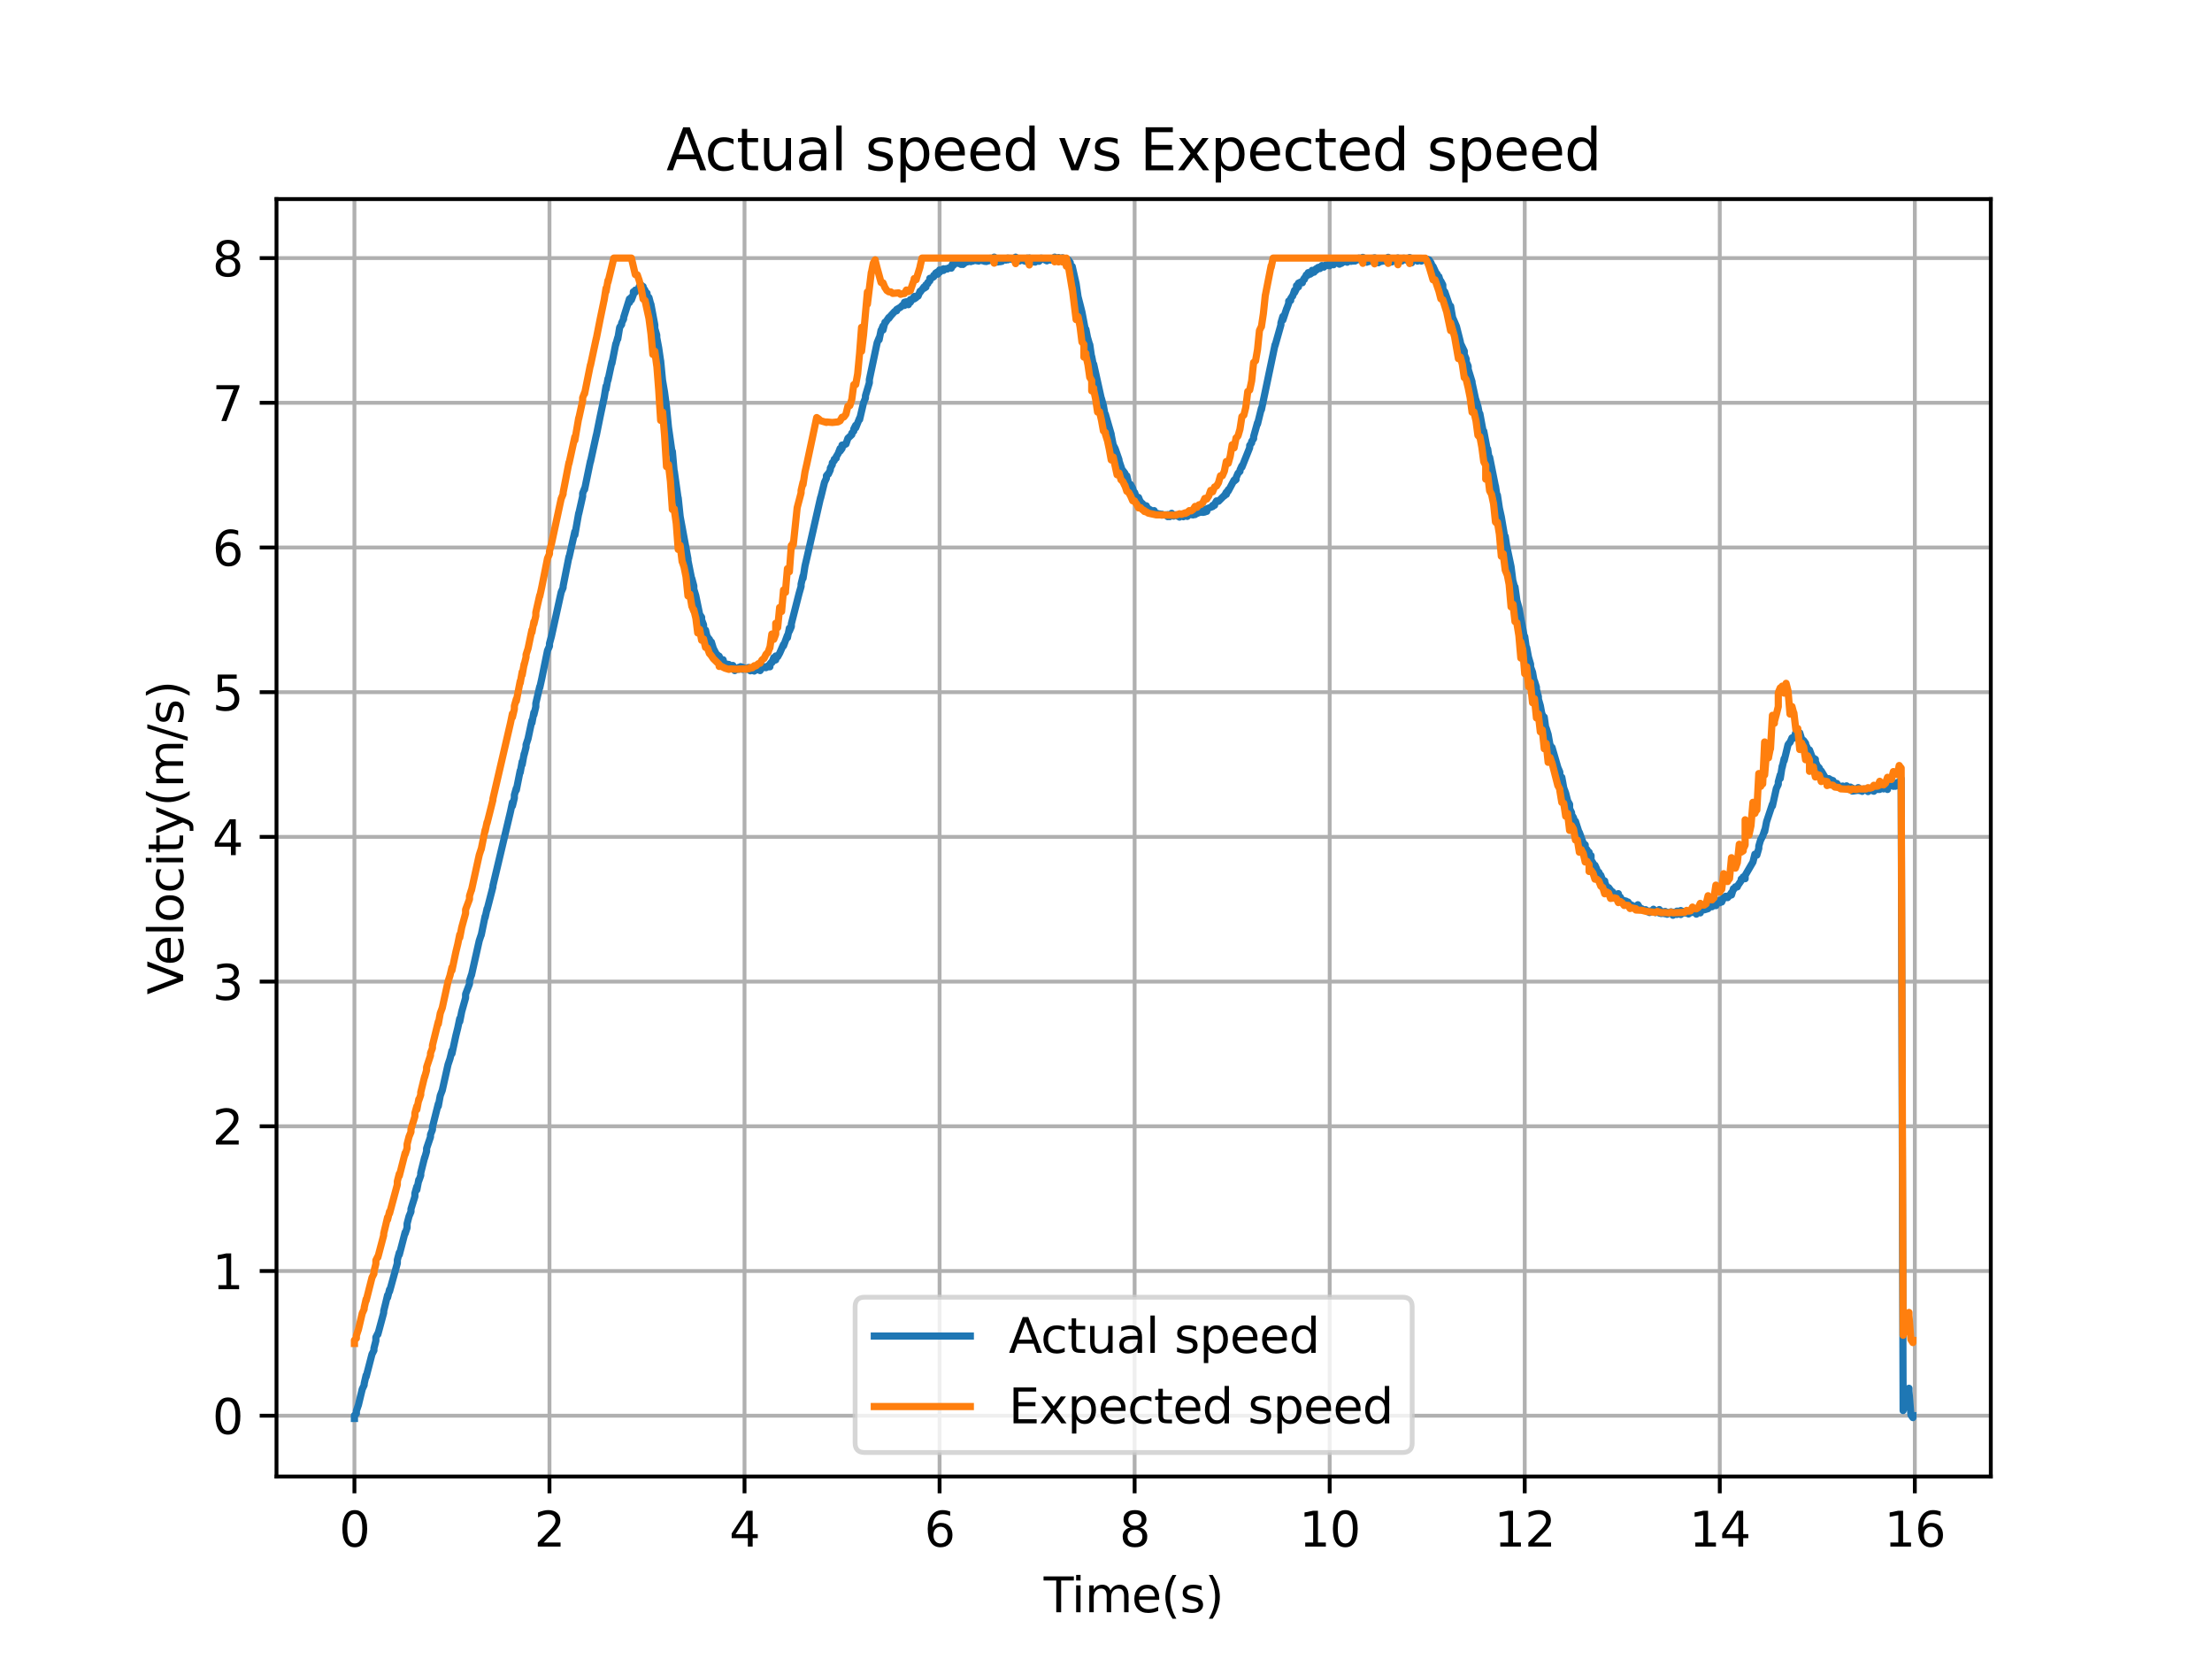 <?xml version="1.0" encoding="utf-8" standalone="no"?>
<!DOCTYPE svg PUBLIC "-//W3C//DTD SVG 1.1//EN"
  "http://www.w3.org/Graphics/SVG/1.1/DTD/svg11.dtd">
<svg xmlns:xlink="http://www.w3.org/1999/xlink" width="460.8pt" height="345.6pt" viewBox="0 0 460.8 345.6" xmlns="http://www.w3.org/2000/svg" version="1.1">
 <defs>
  <style type="text/css">*{stroke-linejoin: round; stroke-linecap: butt}</style>
 </defs>
 <g id="figure_1">
  <g id="patch_1">
   <path d="M 0 345.6 
L 460.8 345.6 
L 460.8 0 
L 0 0 
z
" style="fill: #ffffff"/>
  </g>
  <g id="axes_1">
   <g id="patch_2">
    <path d="M 57.6 307.584 
L 414.72 307.584 
L 414.72 41.472 
L 57.6 41.472 
z
" style="fill: #ffffff"/>
   </g>
   <g id="matplotlib.axis_1">
    <g id="xtick_1">
     <g id="line2d_1">
      <path d="M 73.833 307.584 
L 73.833 41.472 
" clip-path="url(#p8c47fc5535)" style="fill: none; stroke: #b0b0b0; stroke-width: 0.8; stroke-linecap: square"/>
     </g>
     <g id="line2d_2">
      <defs>
       <path id="md1fc213d8e" d="M 0 0 
L 0 3.5 
" style="stroke: #000000; stroke-width: 0.8"/>
      </defs>
      <g>
       <use xlink:href="#md1fc213d8e" x="73.833" y="307.584" style="stroke: #000000; stroke-width: 0.8"/>
      </g>
     </g>
     <g id="text_1">
      <!-- 0 -->
      <g transform="translate(70.651 322.182) scale(0.1 -0.1)">
       <defs>
        <path id="DejaVuSans-30" d="M 2034 4250 
Q 1547 4250 1301 3770 
Q 1056 3291 1056 2328 
Q 1056 1369 1301 889 
Q 1547 409 2034 409 
Q 2525 409 2770 889 
Q 3016 1369 3016 2328 
Q 3016 3291 2770 3770 
Q 2525 4250 2034 4250 
z
M 2034 4750 
Q 2819 4750 3233 4129 
Q 3647 3509 3647 2328 
Q 3647 1150 3233 529 
Q 2819 -91 2034 -91 
Q 1250 -91 836 529 
Q 422 1150 422 2328 
Q 422 3509 836 4129 
Q 1250 4750 2034 4750 
z
" transform="scale(0.016)"/>
       </defs>
       <use xlink:href="#DejaVuSans-30"/>
      </g>
     </g>
    </g>
    <g id="xtick_2">
     <g id="line2d_3">
      <path d="M 114.465 307.584 
L 114.465 41.472 
" clip-path="url(#p8c47fc5535)" style="fill: none; stroke: #b0b0b0; stroke-width: 0.8; stroke-linecap: square"/>
     </g>
     <g id="line2d_4">
      <g>
       <use xlink:href="#md1fc213d8e" x="114.465" y="307.584" style="stroke: #000000; stroke-width: 0.8"/>
      </g>
     </g>
     <g id="text_2">
      <!-- 2 -->
      <g transform="translate(111.284 322.182) scale(0.1 -0.1)">
       <defs>
        <path id="DejaVuSans-32" d="M 1228 531 
L 3431 531 
L 3431 0 
L 469 0 
L 469 531 
Q 828 903 1448 1529 
Q 2069 2156 2228 2338 
Q 2531 2678 2651 2914 
Q 2772 3150 2772 3378 
Q 2772 3750 2511 3984 
Q 2250 4219 1831 4219 
Q 1534 4219 1204 4116 
Q 875 4013 500 3803 
L 500 4441 
Q 881 4594 1212 4672 
Q 1544 4750 1819 4750 
Q 2544 4750 2975 4387 
Q 3406 4025 3406 3419 
Q 3406 3131 3298 2873 
Q 3191 2616 2906 2266 
Q 2828 2175 2409 1742 
Q 1991 1309 1228 531 
z
" transform="scale(0.016)"/>
       </defs>
       <use xlink:href="#DejaVuSans-32"/>
      </g>
     </g>
    </g>
    <g id="xtick_3">
     <g id="line2d_5">
      <path d="M 155.098 307.584 
L 155.098 41.472 
" clip-path="url(#p8c47fc5535)" style="fill: none; stroke: #b0b0b0; stroke-width: 0.8; stroke-linecap: square"/>
     </g>
     <g id="line2d_6">
      <g>
       <use xlink:href="#md1fc213d8e" x="155.098" y="307.584" style="stroke: #000000; stroke-width: 0.8"/>
      </g>
     </g>
     <g id="text_3">
      <!-- 4 -->
      <g transform="translate(151.917 322.182) scale(0.1 -0.1)">
       <defs>
        <path id="DejaVuSans-34" d="M 2419 4116 
L 825 1625 
L 2419 1625 
L 2419 4116 
z
M 2253 4666 
L 3047 4666 
L 3047 1625 
L 3713 1625 
L 3713 1100 
L 3047 1100 
L 3047 0 
L 2419 0 
L 2419 1100 
L 313 1100 
L 313 1709 
L 2253 4666 
z
" transform="scale(0.016)"/>
       </defs>
       <use xlink:href="#DejaVuSans-34"/>
      </g>
     </g>
    </g>
    <g id="xtick_4">
     <g id="line2d_7">
      <path d="M 195.731 307.584 
L 195.731 41.472 
" clip-path="url(#p8c47fc5535)" style="fill: none; stroke: #b0b0b0; stroke-width: 0.8; stroke-linecap: square"/>
     </g>
     <g id="line2d_8">
      <g>
       <use xlink:href="#md1fc213d8e" x="195.731" y="307.584" style="stroke: #000000; stroke-width: 0.8"/>
      </g>
     </g>
     <g id="text_4">
      <!-- 6 -->
      <g transform="translate(192.549 322.182) scale(0.1 -0.1)">
       <defs>
        <path id="DejaVuSans-36" d="M 2113 2584 
Q 1688 2584 1439 2293 
Q 1191 2003 1191 1497 
Q 1191 994 1439 701 
Q 1688 409 2113 409 
Q 2538 409 2786 701 
Q 3034 994 3034 1497 
Q 3034 2003 2786 2293 
Q 2538 2584 2113 2584 
z
M 3366 4563 
L 3366 3988 
Q 3128 4100 2886 4159 
Q 2644 4219 2406 4219 
Q 1781 4219 1451 3797 
Q 1122 3375 1075 2522 
Q 1259 2794 1537 2939 
Q 1816 3084 2150 3084 
Q 2853 3084 3261 2657 
Q 3669 2231 3669 1497 
Q 3669 778 3244 343 
Q 2819 -91 2113 -91 
Q 1303 -91 875 529 
Q 447 1150 447 2328 
Q 447 3434 972 4092 
Q 1497 4750 2381 4750 
Q 2619 4750 2861 4703 
Q 3103 4656 3366 4563 
z
" transform="scale(0.016)"/>
       </defs>
       <use xlink:href="#DejaVuSans-36"/>
      </g>
     </g>
    </g>
    <g id="xtick_5">
     <g id="line2d_9">
      <path d="M 236.363 307.584 
L 236.363 41.472 
" clip-path="url(#p8c47fc5535)" style="fill: none; stroke: #b0b0b0; stroke-width: 0.8; stroke-linecap: square"/>
     </g>
     <g id="line2d_10">
      <g>
       <use xlink:href="#md1fc213d8e" x="236.363" y="307.584" style="stroke: #000000; stroke-width: 0.8"/>
      </g>
     </g>
     <g id="text_5">
      <!-- 8 -->
      <g transform="translate(233.182 322.182) scale(0.1 -0.1)">
       <defs>
        <path id="DejaVuSans-38" d="M 2034 2216 
Q 1584 2216 1326 1975 
Q 1069 1734 1069 1313 
Q 1069 891 1326 650 
Q 1584 409 2034 409 
Q 2484 409 2743 651 
Q 3003 894 3003 1313 
Q 3003 1734 2745 1975 
Q 2488 2216 2034 2216 
z
M 1403 2484 
Q 997 2584 770 2862 
Q 544 3141 544 3541 
Q 544 4100 942 4425 
Q 1341 4750 2034 4750 
Q 2731 4750 3128 4425 
Q 3525 4100 3525 3541 
Q 3525 3141 3298 2862 
Q 3072 2584 2669 2484 
Q 3125 2378 3379 2068 
Q 3634 1759 3634 1313 
Q 3634 634 3220 271 
Q 2806 -91 2034 -91 
Q 1263 -91 848 271 
Q 434 634 434 1313 
Q 434 1759 690 2068 
Q 947 2378 1403 2484 
z
M 1172 3481 
Q 1172 3119 1398 2916 
Q 1625 2713 2034 2713 
Q 2441 2713 2670 2916 
Q 2900 3119 2900 3481 
Q 2900 3844 2670 4047 
Q 2441 4250 2034 4250 
Q 1625 4250 1398 4047 
Q 1172 3844 1172 3481 
z
" transform="scale(0.016)"/>
       </defs>
       <use xlink:href="#DejaVuSans-38"/>
      </g>
     </g>
    </g>
    <g id="xtick_6">
     <g id="line2d_11">
      <path d="M 276.996 307.584 
L 276.996 41.472 
" clip-path="url(#p8c47fc5535)" style="fill: none; stroke: #b0b0b0; stroke-width: 0.8; stroke-linecap: square"/>
     </g>
     <g id="line2d_12">
      <g>
       <use xlink:href="#md1fc213d8e" x="276.996" y="307.584" style="stroke: #000000; stroke-width: 0.8"/>
      </g>
     </g>
     <g id="text_6">
      <!-- 10 -->
      <g transform="translate(270.633 322.182) scale(0.1 -0.1)">
       <defs>
        <path id="DejaVuSans-31" d="M 794 531 
L 1825 531 
L 1825 4091 
L 703 3866 
L 703 4441 
L 1819 4666 
L 2450 4666 
L 2450 531 
L 3481 531 
L 3481 0 
L 794 0 
L 794 531 
z
" transform="scale(0.016)"/>
       </defs>
       <use xlink:href="#DejaVuSans-31"/>
       <use xlink:href="#DejaVuSans-30" x="63.623"/>
      </g>
     </g>
    </g>
    <g id="xtick_7">
     <g id="line2d_13">
      <path d="M 317.628 307.584 
L 317.628 41.472 
" clip-path="url(#p8c47fc5535)" style="fill: none; stroke: #b0b0b0; stroke-width: 0.8; stroke-linecap: square"/>
     </g>
     <g id="line2d_14">
      <g>
       <use xlink:href="#md1fc213d8e" x="317.628" y="307.584" style="stroke: #000000; stroke-width: 0.8"/>
      </g>
     </g>
     <g id="text_7">
      <!-- 12 -->
      <g transform="translate(311.266 322.182) scale(0.1 -0.1)">
       <use xlink:href="#DejaVuSans-31"/>
       <use xlink:href="#DejaVuSans-32" x="63.623"/>
      </g>
     </g>
    </g>
    <g id="xtick_8">
     <g id="line2d_15">
      <path d="M 358.261 307.584 
L 358.261 41.472 
" clip-path="url(#p8c47fc5535)" style="fill: none; stroke: #b0b0b0; stroke-width: 0.8; stroke-linecap: square"/>
     </g>
     <g id="line2d_16">
      <g>
       <use xlink:href="#md1fc213d8e" x="358.261" y="307.584" style="stroke: #000000; stroke-width: 0.8"/>
      </g>
     </g>
     <g id="text_8">
      <!-- 14 -->
      <g transform="translate(351.898 322.182) scale(0.1 -0.1)">
       <use xlink:href="#DejaVuSans-31"/>
       <use xlink:href="#DejaVuSans-34" x="63.623"/>
      </g>
     </g>
    </g>
    <g id="xtick_9">
     <g id="line2d_17">
      <path d="M 398.894 307.584 
L 398.894 41.472 
" clip-path="url(#p8c47fc5535)" style="fill: none; stroke: #b0b0b0; stroke-width: 0.8; stroke-linecap: square"/>
     </g>
     <g id="line2d_18">
      <g>
       <use xlink:href="#md1fc213d8e" x="398.894" y="307.584" style="stroke: #000000; stroke-width: 0.8"/>
      </g>
     </g>
     <g id="text_9">
      <!-- 16 -->
      <g transform="translate(392.531 322.182) scale(0.1 -0.1)">
       <use xlink:href="#DejaVuSans-31"/>
       <use xlink:href="#DejaVuSans-36" x="63.623"/>
      </g>
     </g>
    </g>
    <g id="text_10">
     <!-- Time(s) -->
     <g transform="translate(217.42 335.861) scale(0.1 -0.1)">
      <defs>
       <path id="DejaVuSans-54" d="M -19 4666 
L 3928 4666 
L 3928 4134 
L 2272 4134 
L 2272 0 
L 1638 0 
L 1638 4134 
L -19 4134 
L -19 4666 
z
" transform="scale(0.016)"/>
       <path id="DejaVuSans-69" d="M 603 3500 
L 1178 3500 
L 1178 0 
L 603 0 
L 603 3500 
z
M 603 4863 
L 1178 4863 
L 1178 4134 
L 603 4134 
L 603 4863 
z
" transform="scale(0.016)"/>
       <path id="DejaVuSans-6d" d="M 3328 2828 
Q 3544 3216 3844 3400 
Q 4144 3584 4550 3584 
Q 5097 3584 5394 3201 
Q 5691 2819 5691 2113 
L 5691 0 
L 5113 0 
L 5113 2094 
Q 5113 2597 4934 2840 
Q 4756 3084 4391 3084 
Q 3944 3084 3684 2787 
Q 3425 2491 3425 1978 
L 3425 0 
L 2847 0 
L 2847 2094 
Q 2847 2600 2669 2842 
Q 2491 3084 2119 3084 
Q 1678 3084 1418 2786 
Q 1159 2488 1159 1978 
L 1159 0 
L 581 0 
L 581 3500 
L 1159 3500 
L 1159 2956 
Q 1356 3278 1631 3431 
Q 1906 3584 2284 3584 
Q 2666 3584 2933 3390 
Q 3200 3197 3328 2828 
z
" transform="scale(0.016)"/>
       <path id="DejaVuSans-65" d="M 3597 1894 
L 3597 1613 
L 953 1613 
Q 991 1019 1311 708 
Q 1631 397 2203 397 
Q 2534 397 2845 478 
Q 3156 559 3463 722 
L 3463 178 
Q 3153 47 2828 -22 
Q 2503 -91 2169 -91 
Q 1331 -91 842 396 
Q 353 884 353 1716 
Q 353 2575 817 3079 
Q 1281 3584 2069 3584 
Q 2775 3584 3186 3129 
Q 3597 2675 3597 1894 
z
M 3022 2063 
Q 3016 2534 2758 2815 
Q 2500 3097 2075 3097 
Q 1594 3097 1305 2825 
Q 1016 2553 972 2059 
L 3022 2063 
z
" transform="scale(0.016)"/>
       <path id="DejaVuSans-28" d="M 1984 4856 
Q 1566 4138 1362 3434 
Q 1159 2731 1159 2009 
Q 1159 1288 1364 580 
Q 1569 -128 1984 -844 
L 1484 -844 
Q 1016 -109 783 600 
Q 550 1309 550 2009 
Q 550 2706 781 3412 
Q 1013 4119 1484 4856 
L 1984 4856 
z
" transform="scale(0.016)"/>
       <path id="DejaVuSans-73" d="M 2834 3397 
L 2834 2853 
Q 2591 2978 2328 3040 
Q 2066 3103 1784 3103 
Q 1356 3103 1142 2972 
Q 928 2841 928 2578 
Q 928 2378 1081 2264 
Q 1234 2150 1697 2047 
L 1894 2003 
Q 2506 1872 2764 1633 
Q 3022 1394 3022 966 
Q 3022 478 2636 193 
Q 2250 -91 1575 -91 
Q 1294 -91 989 -36 
Q 684 19 347 128 
L 347 722 
Q 666 556 975 473 
Q 1284 391 1588 391 
Q 1994 391 2212 530 
Q 2431 669 2431 922 
Q 2431 1156 2273 1281 
Q 2116 1406 1581 1522 
L 1381 1569 
Q 847 1681 609 1914 
Q 372 2147 372 2553 
Q 372 3047 722 3315 
Q 1072 3584 1716 3584 
Q 2034 3584 2315 3537 
Q 2597 3491 2834 3397 
z
" transform="scale(0.016)"/>
       <path id="DejaVuSans-29" d="M 513 4856 
L 1013 4856 
Q 1481 4119 1714 3412 
Q 1947 2706 1947 2009 
Q 1947 1309 1714 600 
Q 1481 -109 1013 -844 
L 513 -844 
Q 928 -128 1133 580 
Q 1338 1288 1338 2009 
Q 1338 2731 1133 3434 
Q 928 4138 513 4856 
z
" transform="scale(0.016)"/>
      </defs>
      <use xlink:href="#DejaVuSans-54"/>
      <use xlink:href="#DejaVuSans-69" x="57.959"/>
      <use xlink:href="#DejaVuSans-6d" x="85.742"/>
      <use xlink:href="#DejaVuSans-65" x="183.154"/>
      <use xlink:href="#DejaVuSans-28" x="244.678"/>
      <use xlink:href="#DejaVuSans-73" x="283.691"/>
      <use xlink:href="#DejaVuSans-29" x="335.791"/>
     </g>
    </g>
   </g>
   <g id="matplotlib.axis_2">
    <g id="ytick_1">
     <g id="line2d_19">
      <path d="M 57.6 294.916 
L 414.72 294.916 
" clip-path="url(#p8c47fc5535)" style="fill: none; stroke: #b0b0b0; stroke-width: 0.8; stroke-linecap: square"/>
     </g>
     <g id="line2d_20">
      <defs>
       <path id="m3bb452982c" d="M 0 0 
L -3.5 0 
" style="stroke: #000000; stroke-width: 0.8"/>
      </defs>
      <g>
       <use xlink:href="#m3bb452982c" x="57.6" y="294.916" style="stroke: #000000; stroke-width: 0.8"/>
      </g>
     </g>
     <g id="text_11">
      <!-- 0 -->
      <g transform="translate(44.237 298.715) scale(0.1 -0.1)">
       <use xlink:href="#DejaVuSans-30"/>
      </g>
     </g>
    </g>
    <g id="ytick_2">
     <g id="line2d_21">
      <path d="M 57.6 264.772 
L 414.72 264.772 
" clip-path="url(#p8c47fc5535)" style="fill: none; stroke: #b0b0b0; stroke-width: 0.8; stroke-linecap: square"/>
     </g>
     <g id="line2d_22">
      <g>
       <use xlink:href="#m3bb452982c" x="57.6" y="264.772" style="stroke: #000000; stroke-width: 0.8"/>
      </g>
     </g>
     <g id="text_12">
      <!-- 1 -->
      <g transform="translate(44.237 268.571) scale(0.1 -0.1)">
       <use xlink:href="#DejaVuSans-31"/>
      </g>
     </g>
    </g>
    <g id="ytick_3">
     <g id="line2d_23">
      <path d="M 57.6 234.628 
L 414.72 234.628 
" clip-path="url(#p8c47fc5535)" style="fill: none; stroke: #b0b0b0; stroke-width: 0.8; stroke-linecap: square"/>
     </g>
     <g id="line2d_24">
      <g>
       <use xlink:href="#m3bb452982c" x="57.6" y="234.628" style="stroke: #000000; stroke-width: 0.8"/>
      </g>
     </g>
     <g id="text_13">
      <!-- 2 -->
      <g transform="translate(44.237 238.427) scale(0.1 -0.1)">
       <use xlink:href="#DejaVuSans-32"/>
      </g>
     </g>
    </g>
    <g id="ytick_4">
     <g id="line2d_25">
      <path d="M 57.6 204.484 
L 414.72 204.484 
" clip-path="url(#p8c47fc5535)" style="fill: none; stroke: #b0b0b0; stroke-width: 0.8; stroke-linecap: square"/>
     </g>
     <g id="line2d_26">
      <g>
       <use xlink:href="#m3bb452982c" x="57.6" y="204.484" style="stroke: #000000; stroke-width: 0.8"/>
      </g>
     </g>
     <g id="text_14">
      <!-- 3 -->
      <g transform="translate(44.237 208.283) scale(0.1 -0.1)">
       <defs>
        <path id="DejaVuSans-33" d="M 2597 2516 
Q 3050 2419 3304 2112 
Q 3559 1806 3559 1356 
Q 3559 666 3084 287 
Q 2609 -91 1734 -91 
Q 1441 -91 1130 -33 
Q 819 25 488 141 
L 488 750 
Q 750 597 1062 519 
Q 1375 441 1716 441 
Q 2309 441 2620 675 
Q 2931 909 2931 1356 
Q 2931 1769 2642 2001 
Q 2353 2234 1838 2234 
L 1294 2234 
L 1294 2753 
L 1863 2753 
Q 2328 2753 2575 2939 
Q 2822 3125 2822 3475 
Q 2822 3834 2567 4026 
Q 2313 4219 1838 4219 
Q 1578 4219 1281 4162 
Q 984 4106 628 3988 
L 628 4550 
Q 988 4650 1302 4700 
Q 1616 4750 1894 4750 
Q 2613 4750 3031 4423 
Q 3450 4097 3450 3541 
Q 3450 3153 3228 2886 
Q 3006 2619 2597 2516 
z
" transform="scale(0.016)"/>
       </defs>
       <use xlink:href="#DejaVuSans-33"/>
      </g>
     </g>
    </g>
    <g id="ytick_5">
     <g id="line2d_27">
      <path d="M 57.6 174.34 
L 414.72 174.34 
" clip-path="url(#p8c47fc5535)" style="fill: none; stroke: #b0b0b0; stroke-width: 0.8; stroke-linecap: square"/>
     </g>
     <g id="line2d_28">
      <g>
       <use xlink:href="#m3bb452982c" x="57.6" y="174.34" style="stroke: #000000; stroke-width: 0.8"/>
      </g>
     </g>
     <g id="text_15">
      <!-- 4 -->
      <g transform="translate(44.237 178.139) scale(0.1 -0.1)">
       <use xlink:href="#DejaVuSans-34"/>
      </g>
     </g>
    </g>
    <g id="ytick_6">
     <g id="line2d_29">
      <path d="M 57.6 144.196 
L 414.72 144.196 
" clip-path="url(#p8c47fc5535)" style="fill: none; stroke: #b0b0b0; stroke-width: 0.8; stroke-linecap: square"/>
     </g>
     <g id="line2d_30">
      <g>
       <use xlink:href="#m3bb452982c" x="57.6" y="144.196" style="stroke: #000000; stroke-width: 0.8"/>
      </g>
     </g>
     <g id="text_16">
      <!-- 5 -->
      <g transform="translate(44.237 147.996) scale(0.1 -0.1)">
       <defs>
        <path id="DejaVuSans-35" d="M 691 4666 
L 3169 4666 
L 3169 4134 
L 1269 4134 
L 1269 2991 
Q 1406 3038 1543 3061 
Q 1681 3084 1819 3084 
Q 2600 3084 3056 2656 
Q 3513 2228 3513 1497 
Q 3513 744 3044 326 
Q 2575 -91 1722 -91 
Q 1428 -91 1123 -41 
Q 819 9 494 109 
L 494 744 
Q 775 591 1075 516 
Q 1375 441 1709 441 
Q 2250 441 2565 725 
Q 2881 1009 2881 1497 
Q 2881 1984 2565 2268 
Q 2250 2553 1709 2553 
Q 1456 2553 1204 2497 
Q 953 2441 691 2322 
L 691 4666 
z
" transform="scale(0.016)"/>
       </defs>
       <use xlink:href="#DejaVuSans-35"/>
      </g>
     </g>
    </g>
    <g id="ytick_7">
     <g id="line2d_31">
      <path d="M 57.6 114.052 
L 414.72 114.052 
" clip-path="url(#p8c47fc5535)" style="fill: none; stroke: #b0b0b0; stroke-width: 0.8; stroke-linecap: square"/>
     </g>
     <g id="line2d_32">
      <g>
       <use xlink:href="#m3bb452982c" x="57.6" y="114.052" style="stroke: #000000; stroke-width: 0.8"/>
      </g>
     </g>
     <g id="text_17">
      <!-- 6 -->
      <g transform="translate(44.237 117.852) scale(0.1 -0.1)">
       <use xlink:href="#DejaVuSans-36"/>
      </g>
     </g>
    </g>
    <g id="ytick_8">
     <g id="line2d_33">
      <path d="M 57.6 83.909 
L 414.72 83.909 
" clip-path="url(#p8c47fc5535)" style="fill: none; stroke: #b0b0b0; stroke-width: 0.8; stroke-linecap: square"/>
     </g>
     <g id="line2d_34">
      <g>
       <use xlink:href="#m3bb452982c" x="57.6" y="83.909" style="stroke: #000000; stroke-width: 0.8"/>
      </g>
     </g>
     <g id="text_18">
      <!-- 7 -->
      <g transform="translate(44.237 87.708) scale(0.1 -0.1)">
       <defs>
        <path id="DejaVuSans-37" d="M 525 4666 
L 3525 4666 
L 3525 4397 
L 1831 0 
L 1172 0 
L 2766 4134 
L 525 4134 
L 525 4666 
z
" transform="scale(0.016)"/>
       </defs>
       <use xlink:href="#DejaVuSans-37"/>
      </g>
     </g>
    </g>
    <g id="ytick_9">
     <g id="line2d_35">
      <path d="M 57.6 53.765 
L 414.72 53.765 
" clip-path="url(#p8c47fc5535)" style="fill: none; stroke: #b0b0b0; stroke-width: 0.8; stroke-linecap: square"/>
     </g>
     <g id="line2d_36">
      <g>
       <use xlink:href="#m3bb452982c" x="57.6" y="53.765" style="stroke: #000000; stroke-width: 0.8"/>
      </g>
     </g>
     <g id="text_19">
      <!-- 8 -->
      <g transform="translate(44.237 57.564) scale(0.1 -0.1)">
       <use xlink:href="#DejaVuSans-38"/>
      </g>
     </g>
    </g>
    <g id="text_20">
     <!-- Velocity(m/s) -->
     <g transform="translate(38.158 207.205) rotate(-90) scale(0.1 -0.1)">
      <defs>
       <path id="DejaVuSans-56" d="M 1831 0 
L 50 4666 
L 709 4666 
L 2188 738 
L 3669 4666 
L 4325 4666 
L 2547 0 
L 1831 0 
z
" transform="scale(0.016)"/>
       <path id="DejaVuSans-6c" d="M 603 4863 
L 1178 4863 
L 1178 0 
L 603 0 
L 603 4863 
z
" transform="scale(0.016)"/>
       <path id="DejaVuSans-6f" d="M 1959 3097 
Q 1497 3097 1228 2736 
Q 959 2375 959 1747 
Q 959 1119 1226 758 
Q 1494 397 1959 397 
Q 2419 397 2687 759 
Q 2956 1122 2956 1747 
Q 2956 2369 2687 2733 
Q 2419 3097 1959 3097 
z
M 1959 3584 
Q 2709 3584 3137 3096 
Q 3566 2609 3566 1747 
Q 3566 888 3137 398 
Q 2709 -91 1959 -91 
Q 1206 -91 779 398 
Q 353 888 353 1747 
Q 353 2609 779 3096 
Q 1206 3584 1959 3584 
z
" transform="scale(0.016)"/>
       <path id="DejaVuSans-63" d="M 3122 3366 
L 3122 2828 
Q 2878 2963 2633 3030 
Q 2388 3097 2138 3097 
Q 1578 3097 1268 2742 
Q 959 2388 959 1747 
Q 959 1106 1268 751 
Q 1578 397 2138 397 
Q 2388 397 2633 464 
Q 2878 531 3122 666 
L 3122 134 
Q 2881 22 2623 -34 
Q 2366 -91 2075 -91 
Q 1284 -91 818 406 
Q 353 903 353 1747 
Q 353 2603 823 3093 
Q 1294 3584 2113 3584 
Q 2378 3584 2631 3529 
Q 2884 3475 3122 3366 
z
" transform="scale(0.016)"/>
       <path id="DejaVuSans-74" d="M 1172 4494 
L 1172 3500 
L 2356 3500 
L 2356 3053 
L 1172 3053 
L 1172 1153 
Q 1172 725 1289 603 
Q 1406 481 1766 481 
L 2356 481 
L 2356 0 
L 1766 0 
Q 1100 0 847 248 
Q 594 497 594 1153 
L 594 3053 
L 172 3053 
L 172 3500 
L 594 3500 
L 594 4494 
L 1172 4494 
z
" transform="scale(0.016)"/>
       <path id="DejaVuSans-79" d="M 2059 -325 
Q 1816 -950 1584 -1140 
Q 1353 -1331 966 -1331 
L 506 -1331 
L 506 -850 
L 844 -850 
Q 1081 -850 1212 -737 
Q 1344 -625 1503 -206 
L 1606 56 
L 191 3500 
L 800 3500 
L 1894 763 
L 2988 3500 
L 3597 3500 
L 2059 -325 
z
" transform="scale(0.016)"/>
       <path id="DejaVuSans-2f" d="M 1625 4666 
L 2156 4666 
L 531 -594 
L 0 -594 
L 1625 4666 
z
" transform="scale(0.016)"/>
      </defs>
      <use xlink:href="#DejaVuSans-56"/>
      <use xlink:href="#DejaVuSans-65" x="60.658"/>
      <use xlink:href="#DejaVuSans-6c" x="122.182"/>
      <use xlink:href="#DejaVuSans-6f" x="149.965"/>
      <use xlink:href="#DejaVuSans-63" x="211.146"/>
      <use xlink:href="#DejaVuSans-69" x="266.127"/>
      <use xlink:href="#DejaVuSans-74" x="293.91"/>
      <use xlink:href="#DejaVuSans-79" x="333.119"/>
      <use xlink:href="#DejaVuSans-28" x="392.299"/>
      <use xlink:href="#DejaVuSans-6d" x="431.312"/>
      <use xlink:href="#DejaVuSans-2f" x="528.725"/>
      <use xlink:href="#DejaVuSans-73" x="562.416"/>
      <use xlink:href="#DejaVuSans-29" x="614.516"/>
     </g>
    </g>
   </g>
   <g id="line2d_37">
    <path d="M 73.833 295.488 
L 73.833 294.873 
L 74.239 294.47 
L 74.239 293.922 
L 74.645 292.733 
L 74.645 292.762 
L 75.458 289.391 
L 75.864 288.523 
L 75.864 288.239 
L 76.271 286.489 
L 76.271 286.823 
L 77.49 282.105 
L 77.896 281.312 
L 77.896 280.882 
L 78.302 279.301 
L 78.302 278.583 
L 78.709 277.782 
L 78.709 277.991 
L 79.928 273.474 
L 79.928 273.126 
L 80.334 271.496 
L 80.74 269.804 
L 80.74 270.3 
L 81.147 268.643 
L 81.147 269.039 
L 82.772 263.152 
L 82.772 262.496 
L 83.178 260.949 
L 83.178 261.395 
L 84.397 256.71 
L 84.397 256.993 
L 84.804 255.738 
L 84.804 254.921 
L 85.21 253.373 
L 85.616 252.408 
L 85.616 251.841 
L 86.429 249.256 
L 86.429 248.593 
L 86.835 247.169 
L 86.835 247.861 
L 87.241 245.764 
L 87.241 246.004 
L 87.648 244.853 
L 87.648 244.35 
L 88.46 241.099 
L 88.46 241.246 
L 88.867 239.838 
L 88.867 239.233 
L 89.679 236.844 
L 89.679 236.366 
L 90.086 235.335 
L 90.086 234.78 
L 91.305 229.942 
L 91.305 230.439 
L 91.711 228.236 
L 92.117 227.169 
L 92.117 227.195 
L 93.336 221.757 
L 93.743 220.548 
L 94.149 218.87 
L 94.149 219.506 
L 94.962 215.75 
L 95.368 214.111 
L 95.774 212.179 
L 95.774 212.817 
L 96.181 210.742 
L 96.993 207.863 
L 96.993 207.097 
L 97.806 204.978 
L 97.806 204.316 
L 98.212 203.057 
L 98.212 203.172 
L 99.838 195.949 
L 100.244 194.73 
L 100.244 194.811 
L 101.057 190.864 
L 101.057 191.15 
L 101.463 189.283 
L 101.463 189.508 
L 102.682 184.762 
L 102.682 184.513 
L 106.339 169.1 
L 106.745 167.168 
L 106.745 167.897 
L 107.151 166.237 
L 107.151 165.6 
L 107.558 164.183 
L 107.558 164.602 
L 108.37 160.525 
L 108.37 160.925 
L 108.777 158.658 
L 108.777 159.286 
L 109.183 157.055 
L 109.183 157.243 
L 109.589 155.632 
L 109.589 155.138 
L 109.996 153.913 
L 110.808 150.09 
L 110.808 150.6 
L 111.215 148.426 
L 111.215 148.918 
L 111.621 147.241 
L 111.621 146.541 
L 112.434 143.033 
L 112.434 143.282 
L 112.84 141.465 
L 114.059 135.502 
L 114.465 134.599 
L 114.465 134.067 
L 114.872 132.577 
L 116.903 123.361 
L 117.31 122.407 
L 117.31 122.097 
L 118.529 115.957 
L 118.529 116.184 
L 119.748 110.747 
L 119.748 111.462 
L 120.56 106.875 
L 120.56 107.036 
L 121.373 103.397 
L 121.373 102.783 
L 121.779 101.728 
L 121.779 101.972 
L 122.998 96.051 
L 122.998 96.221 
L 124.217 90.655 
L 124.217 90.746 
L 125.03 86.725 
L 125.842 82.89 
L 125.842 82.946 
L 126.249 80.446 
L 126.249 81.126 
L 126.655 78.861 
L 126.655 79.21 
L 127.468 75.406 
L 127.468 75.728 
L 128.28 71.609 
L 128.28 71.795 
L 128.687 70.315 
L 128.687 70.633 
L 129.093 68.18 
L 129.499 67.592 
L 129.499 67.279 
L 129.906 66.453 
L 129.906 66.16 
L 131.125 62.267 
L 131.125 63.029 
L 131.531 61.918 
L 131.531 62.463 
L 131.937 61.394 
L 131.937 60.786 
L 132.344 60.858 
L 132.344 60.44 
L 132.75 60.431 
L 132.75 60.287 
L 133.156 60.055 
L 133.156 59.691 
L 133.563 59.373 
L 133.563 60.008 
L 133.969 59.686 
L 133.969 59.866 
L 134.375 60.515 
L 134.375 61.192 
L 134.782 61.065 
L 134.782 61.3 
L 135.188 62.342 
L 135.188 61.976 
L 135.594 63.507 
L 135.594 63.361 
L 136.407 67.698 
L 136.407 68.408 
L 136.813 69.814 
L 136.813 70.317 
L 137.22 72.469 
L 137.626 75.278 
L 137.626 75.16 
L 138.032 79.416 
L 138.032 79.307 
L 138.439 81.722 
L 138.845 84.794 
L 139.251 88.955 
L 140.064 94.697 
L 140.064 94.031 
L 140.47 98.589 
L 140.47 98.163 
L 141.283 103.967 
L 141.283 103.717 
L 141.689 107.604 
L 143.314 116.418 
L 143.314 116.737 
L 144.127 120.796 
L 144.127 120.533 
L 144.533 122.063 
L 144.533 122.723 
L 144.94 124.066 
L 145.752 127.992 
L 146.159 128.593 
L 146.159 129.121 
L 146.565 130.17 
L 146.565 130.86 
L 146.971 131.542 
L 146.971 131.253 
L 147.378 132.947 
L 147.378 132.637 
L 147.784 133.323 
L 147.784 133.171 
L 148.19 134.294 
L 148.19 133.739 
L 148.597 135.069 
L 149.409 136.638 
L 149.409 136.387 
L 149.816 136.996 
L 149.816 136.693 
L 150.222 137.803 
L 150.222 137.302 
L 150.628 138.129 
L 150.628 137.433 
L 151.035 138.885 
L 151.035 138.305 
L 151.847 138.426 
L 151.847 138.846 
L 152.254 139.293 
L 152.254 139.106 
L 152.66 139.226 
L 152.66 138.625 
L 153.066 139.382 
L 153.066 139.693 
L 153.879 139.036 
L 153.879 139.442 
L 154.285 139.324 
L 154.285 138.871 
L 154.692 139.022 
L 154.692 139.454 
L 155.098 139.132 
L 155.504 139.253 
L 155.504 139.404 
L 155.911 139.462 
L 155.911 139.051 
L 156.317 139.417 
L 156.317 139.739 
L 156.723 139.486 
L 156.723 139.651 
L 157.13 139.788 
L 157.13 139.579 
L 157.536 139.187 
L 157.536 138.837 
L 157.942 139.548 
L 157.942 139.256 
L 158.349 139.236 
L 158.349 139.695 
L 158.755 138.965 
L 158.755 139.124 
L 159.161 138.892 
L 159.161 139.073 
L 159.568 138.937 
L 159.568 139.087 
L 159.974 138.715 
L 159.974 138.913 
L 160.38 138.904 
L 160.38 138.335 
L 160.787 137.867 
L 160.787 138.054 
L 161.193 136.994 
L 161.193 137.627 
L 161.599 137.461 
L 161.599 136.655 
L 162.005 136.813 
L 162.412 136.075 
L 162.412 136.082 
L 163.224 134.244 
L 163.224 134.546 
L 164.037 132.343 
L 164.037 132.846 
L 164.443 130.852 
L 164.443 131.484 
L 164.85 130.527 
L 164.85 129.962 
L 166.475 123.576 
L 166.881 122.164 
L 166.881 121.681 
L 167.288 119.987 
L 167.288 120.479 
L 167.694 117.905 
L 168.1 116.17 
L 170.945 103.631 
L 170.945 103.773 
L 171.757 100.479 
L 172.164 99.608 
L 172.164 99.102 
L 172.57 98.623 
L 172.57 98.759 
L 172.976 97.872 
L 172.976 97.515 
L 173.383 96.792 
L 173.383 96.41 
L 173.789 95.967 
L 173.789 95.673 
L 174.195 95.45 
L 174.195 95.155 
L 174.602 94.494 
L 175.008 93.433 
L 175.008 93.974 
L 175.414 93.417 
L 175.414 92.72 
L 175.821 92.742 
L 175.821 92.701 
L 176.227 92.333 
L 176.227 92.496 
L 176.633 91.307 
L 177.446 90.541 
L 177.446 90.25 
L 177.852 89.812 
L 177.852 89.383 
L 178.259 88.597 
L 178.259 89.121 
L 179.071 87.096 
L 179.071 87.401 
L 179.884 83.925 
L 180.29 82.927 
L 180.29 82.443 
L 181.103 79.732 
L 181.103 79.068 
L 182.728 71.387 
L 183.134 70.388 
L 183.134 70.778 
L 183.541 68.8 
L 183.541 68.946 
L 183.947 67.903 
L 183.947 68.749 
L 184.353 67.128 
L 184.353 67.338 
L 185.166 66.136 
L 185.166 66.321 
L 185.572 65.767 
L 186.385 64.879 
L 186.791 64.74 
L 186.791 64.466 
L 187.604 63.992 
L 188.01 63.579 
L 188.01 63.637 
L 188.417 63.632 
L 188.417 62.965 
L 188.823 62.863 
L 188.823 63.219 
L 189.229 62.928 
L 189.229 63.471 
L 189.636 62.413 
L 189.636 62.977 
L 190.448 61.748 
L 190.448 62.267 
L 190.855 61.989 
L 190.855 61.792 
L 191.261 61.454 
L 191.261 61.683 
L 191.667 60.662 
L 191.667 60.893 
L 192.48 59.781 
L 192.48 60.066 
L 192.886 59.799 
L 192.886 59.33 
L 193.293 59.073 
L 193.293 58.829 
L 193.699 58.511 
L 193.699 57.987 
L 194.105 57.902 
L 194.512 57.648 
L 194.512 57.368 
L 194.918 57.11 
L 194.918 56.892 
L 195.324 56.63 
L 195.324 57.122 
L 195.731 56.245 
L 195.731 56.719 
L 196.137 56.236 
L 196.137 56.299 
L 196.543 55.999 
L 196.543 56.339 
L 196.95 55.997 
L 197.356 56.036 
L 197.356 55.944 
L 197.762 55.77 
L 198.169 55.864 
L 198.169 55.538 
L 198.575 54.717 
L 198.575 55.314 
L 198.981 54.716 
L 198.981 54.923 
L 199.387 54.807 
L 199.794 54.67 
L 199.794 54.899 
L 200.2 54.418 
L 200.2 55.08 
L 200.606 54.843 
L 200.606 55.086 
L 201.013 54.734 
L 201.419 54.284 
L 201.419 54.578 
L 202.232 54.308 
L 202.232 54.504 
L 202.638 54.142 
L 202.638 54.395 
L 203.451 54.019 
L 203.451 54.318 
L 203.857 54.248 
L 203.857 54.395 
L 204.263 53.832 
L 204.263 54.232 
L 204.67 54.166 
L 204.67 54.311 
L 205.076 54.193 
L 205.076 54.431 
L 205.482 54.473 
L 205.482 54.18 
L 205.889 54.356 
L 205.889 54.338 
L 206.295 53.804 
L 206.295 53.977 
L 206.701 54.303 
L 206.701 54.14 
L 207.108 53.569 
L 207.108 53.856 
L 207.514 54.191 
L 207.514 54.585 
L 207.92 54.567 
L 207.92 54.125 
L 208.327 54.215 
L 208.327 54.514 
L 208.733 54.434 
L 208.733 53.887 
L 209.139 53.856 
L 209.139 53.921 
L 209.546 54.039 
L 209.546 54.18 
L 209.952 53.765 
L 209.952 54.124 
L 210.358 53.81 
L 210.765 54.035 
L 210.765 53.988 
L 211.171 53.856 
L 211.171 54.037 
L 211.577 53.573 
L 211.577 53.65 
L 211.984 54.226 
L 211.984 53.952 
L 212.39 54.371 
L 212.39 54.188 
L 213.203 54.055 
L 213.203 54.283 
L 213.609 54.426 
L 214.015 53.769 
L 214.015 54.402 
L 214.422 53.743 
L 214.422 54.205 
L 214.828 54.117 
L 214.828 54.645 
L 215.234 54.509 
L 215.234 54.533 
L 215.641 54.101 
L 215.641 54.599 
L 216.047 54.119 
L 216.047 53.945 
L 216.453 53.831 
L 216.453 54.433 
L 216.86 53.964 
L 216.86 53.782 
L 217.266 53.833 
L 217.266 53.953 
L 218.078 54.338 
L 218.078 53.828 
L 218.485 54.169 
L 218.485 54.022 
L 218.891 53.864 
L 218.891 54.188 
L 219.297 54.104 
L 219.297 54.118 
L 219.704 53.83 
L 219.704 53.568 
L 220.11 53.785 
L 220.11 54.319 
L 220.516 53.841 
L 220.516 53.65 
L 220.923 53.86 
L 220.923 54.241 
L 221.329 53.694 
L 221.329 53.789 
L 221.735 54.23 
L 221.735 54.225 
L 222.142 53.944 
L 222.142 54.108 
L 222.548 54.131 
L 222.548 54.126 
L 222.954 54.708 
L 222.954 55.002 
L 223.361 55.969 
L 223.361 55.497 
L 224.173 59.071 
L 224.58 61.826 
L 224.986 63.4 
L 225.392 65.022 
L 226.205 69.288 
L 226.205 68.583 
L 226.611 70.624 
L 226.611 70.505 
L 227.018 71.94 
L 227.018 71.791 
L 227.424 74.594 
L 227.424 74.28 
L 227.83 76.391 
L 227.83 75.861 
L 229.456 83.183 
L 229.456 83.041 
L 229.862 84.511 
L 230.268 86.863 
L 230.268 86.271 
L 231.487 90.47 
L 231.487 90.622 
L 231.894 92.66 
L 232.3 93.443 
L 233.113 95.784 
L 233.113 95.99 
L 233.925 98.384 
L 233.925 98.04 
L 234.332 98.575 
L 234.332 98.886 
L 234.738 99.469 
L 234.738 99.125 
L 235.144 100.819 
L 235.551 101.104 
L 235.551 100.961 
L 235.957 101.755 
L 236.363 103.206 
L 236.363 102.592 
L 236.769 103.728 
L 237.176 104.166 
L 237.176 103.629 
L 237.582 104.655 
L 237.582 104.487 
L 237.988 105.089 
L 237.988 104.89 
L 238.395 105.784 
L 238.395 105.278 
L 238.801 105.376 
L 238.801 105.575 
L 239.207 105.948 
L 239.207 106.19 
L 239.614 106.191 
L 239.614 106.624 
L 240.02 106.663 
L 240.02 106.51 
L 240.426 106.549 
L 240.426 106.369 
L 240.833 107.131 
L 240.833 106.919 
L 241.239 106.997 
L 241.239 107.25 
L 241.645 107.067 
L 241.645 107.198 
L 242.052 107.307 
L 242.052 107.116 
L 242.458 107.272 
L 242.864 107.236 
L 242.864 107.285 
L 243.271 107.622 
L 243.271 107.193 
L 243.677 107.617 
L 243.677 107.422 
L 244.083 107.201 
L 244.083 106.933 
L 244.49 107.511 
L 244.49 107.2 
L 244.896 107.381 
L 244.896 107.235 
L 245.302 107.339 
L 245.302 107.514 
L 245.709 107.564 
L 245.709 107.722 
L 246.115 107.088 
L 246.115 107.331 
L 246.521 107.641 
L 246.521 107.588 
L 246.928 107.325 
L 246.928 107.441 
L 247.334 106.904 
L 247.334 107.57 
L 247.74 107.144 
L 247.74 107.191 
L 248.147 107.004 
L 248.147 107.206 
L 248.553 107.268 
L 248.553 106.514 
L 248.959 106.68 
L 248.959 107.197 
L 249.366 106.692 
L 249.366 106.961 
L 249.772 106.788 
L 249.772 106.616 
L 250.178 106.715 
L 250.178 106.573 
L 250.585 106.381 
L 250.585 106.74 
L 250.991 106.662 
L 250.991 106.102 
L 251.397 106.528 
L 251.397 105.994 
L 252.616 105.525 
L 252.616 105.282 
L 253.023 105.255 
L 253.023 105.022 
L 253.429 104.346 
L 253.429 104.506 
L 253.835 104.424 
L 255.054 103.21 
L 255.054 103.294 
L 255.46 102.551 
L 255.46 102.997 
L 255.867 102.024 
L 255.867 102.304 
L 257.086 100.017 
L 257.086 100.236 
L 257.492 99.907 
L 257.492 99.55 
L 257.898 98.589 
L 258.305 98.201 
L 258.305 97.93 
L 258.711 97.041 
L 258.711 97.321 
L 260.336 93.253 
L 260.336 92.784 
L 260.743 92.261 
L 260.743 91.966 
L 261.149 91.377 
L 261.149 90.957 
L 261.962 88.067 
L 261.962 88.351 
L 262.774 85.029 
L 262.774 85.357 
L 265.619 71.802 
L 265.619 71.998 
L 266.838 67.677 
L 266.838 67.29 
L 267.244 65.919 
L 267.244 66.666 
L 268.057 64.22 
L 268.057 64.292 
L 268.463 63.178 
L 268.463 62.715 
L 268.869 62.598 
L 268.869 62.217 
L 269.276 61.598 
L 269.276 61.686 
L 269.682 60.481 
L 269.682 60.939 
L 270.088 60.124 
L 270.088 59.503 
L 270.495 59.758 
L 270.495 58.974 
L 270.901 58.786 
L 271.307 58.907 
L 271.307 58.634 
L 271.714 57.939 
L 271.714 58.22 
L 272.12 57.274 
L 272.12 57.501 
L 272.526 57.269 
L 272.526 56.795 
L 272.933 57.108 
L 273.339 56.82 
L 273.339 56.319 
L 273.745 56.698 
L 273.745 56.438 
L 274.151 56 
L 274.151 56.321 
L 274.558 55.96 
L 274.558 55.732 
L 274.964 55.622 
L 274.964 55.95 
L 275.37 55.321 
L 275.777 55.479 
L 275.777 55.648 
L 276.183 55.183 
L 276.183 55.265 
L 276.589 55.18 
L 276.589 55.293 
L 276.996 55.357 
L 276.996 54.826 
L 277.402 55.099 
L 277.402 54.639 
L 277.808 54.461 
L 277.808 55.146 
L 278.215 54.436 
L 278.215 54.687 
L 278.621 54.517 
L 279.027 55.035 
L 279.027 54.649 
L 279.434 54.859 
L 279.434 54.502 
L 279.84 54.498 
L 279.84 54.61 
L 280.246 54.103 
L 280.246 54.104 
L 280.653 54.626 
L 280.653 54.26 
L 281.059 54.233 
L 281.059 54.277 
L 281.465 54.442 
L 281.465 54.22 
L 281.872 54.395 
L 281.872 54.241 
L 282.278 54.378 
L 282.278 53.839 
L 282.684 54.181 
L 282.684 54.034 
L 283.091 53.767 
L 283.091 54.025 
L 283.497 54.137 
L 283.903 53.616 
L 283.903 54.277 
L 284.31 54.196 
L 284.716 54.619 
L 284.716 54.015 
L 285.122 54.493 
L 285.122 54.006 
L 285.529 54.162 
L 285.529 54.129 
L 285.935 53.796 
L 285.935 54.488 
L 286.341 53.702 
L 286.341 54.383 
L 286.748 54.134 
L 286.748 54.583 
L 287.154 54.226 
L 287.154 54.725 
L 287.56 54.254 
L 287.56 54.508 
L 287.967 53.938 
L 287.967 54.429 
L 288.373 54.092 
L 288.373 54.353 
L 288.779 54.458 
L 288.779 54.098 
L 289.186 53.613 
L 289.186 54.211 
L 289.592 54.637 
L 289.592 54.332 
L 289.998 54.551 
L 289.998 54.164 
L 290.405 54.149 
L 290.405 54.375 
L 290.811 54.101 
L 291.217 54.249 
L 291.217 53.733 
L 292.03 54.377 
L 292.03 53.861 
L 292.436 53.78 
L 292.436 54.003 
L 293.249 54.269 
L 293.249 53.994 
L 293.655 53.656 
L 293.655 54.063 
L 294.061 54.751 
L 294.061 54.273 
L 294.468 54.284 
L 294.468 54.122 
L 294.874 53.869 
L 295.28 54.083 
L 295.28 54.391 
L 295.687 53.983 
L 295.687 54.097 
L 296.093 54.39 
L 296.093 54.348 
L 296.499 54.228 
L 296.499 53.889 
L 296.906 54.184 
L 296.906 53.925 
L 297.312 54.031 
L 297.312 53.993 
L 297.718 54.326 
L 297.718 54.139 
L 298.125 54.802 
L 298.531 55.85 
L 298.531 55.502 
L 299.344 57.279 
L 299.344 57.035 
L 299.75 58.145 
L 299.75 57.621 
L 300.156 58.979 
L 300.156 58.562 
L 300.563 59.35 
L 300.563 60.012 
L 300.969 61.253 
L 300.969 60.782 
L 302.188 64.311 
L 302.188 63.774 
L 302.594 66.104 
L 303.407 68.01 
L 304.22 71.221 
L 304.22 71.45 
L 305.032 73.139 
L 305.032 73.841 
L 305.439 74.796 
L 305.439 75.36 
L 305.845 76.281 
L 305.845 76.892 
L 306.658 79.527 
L 306.658 79.75 
L 307.47 83.485 
L 307.47 83.305 
L 307.877 84.685 
L 307.877 84.652 
L 308.283 86.782 
L 308.283 86.174 
L 309.096 90.57 
L 309.096 89.821 
L 309.908 94.07 
L 309.908 93.514 
L 310.315 96.221 
L 310.315 95.244 
L 311.533 101.352 
L 311.533 101.229 
L 311.94 103.886 
L 311.94 103.141 
L 312.346 105.833 
L 312.752 107.674 
L 313.565 112.455 
L 313.565 111.726 
L 313.971 114.358 
L 313.971 114.186 
L 314.784 118.052 
L 315.19 121.276 
L 315.19 121.075 
L 315.597 122.613 
L 315.597 122.262 
L 316.003 125.132 
L 316.409 126.576 
L 317.628 133.161 
L 317.628 132.61 
L 318.035 135.575 
L 318.035 134.884 
L 318.441 137.056 
L 318.441 136.987 
L 318.847 138.372 
L 318.847 138.93 
L 319.254 140.031 
L 319.66 142.283 
L 319.66 141.865 
L 320.066 143.152 
L 320.066 143.612 
L 320.473 145.12 
L 320.473 145.607 
L 320.879 147.011 
L 321.285 149.194 
L 321.285 148.826 
L 321.692 150.036 
L 321.692 149.386 
L 322.098 152.333 
L 322.098 151.683 
L 322.504 152.989 
L 322.911 155.271 
L 322.911 155.159 
L 323.317 155.847 
L 323.317 155.702 
L 324.536 159.889 
L 324.942 160.837 
L 324.942 161.336 
L 325.349 162.516 
L 325.349 161.919 
L 325.755 164.129 
L 325.755 164.12 
L 326.161 165.217 
L 326.568 166.845 
L 326.974 167.55 
L 326.974 168.46 
L 327.38 169.278 
L 327.38 169.663 
L 327.787 170.329 
L 328.193 171.797 
L 328.193 171.081 
L 329.006 173.606 
L 329.006 173.394 
L 329.818 175.635 
L 330.224 175.989 
L 330.224 176.577 
L 330.631 177.042 
L 330.631 177.297 
L 331.037 177.519 
L 331.037 178.404 
L 331.443 178.23 
L 331.443 179.162 
L 331.85 179.785 
L 332.256 180.867 
L 332.256 180.244 
L 332.662 181.122 
L 332.662 181.445 
L 333.069 181.701 
L 333.069 181.696 
L 333.475 182.64 
L 333.475 182.33 
L 333.881 183.47 
L 333.881 183.299 
L 334.288 183.516 
L 334.288 183.735 
L 334.694 184.803 
L 335.1 185.018 
L 335.1 184.904 
L 335.913 185.975 
L 335.913 185.775 
L 336.319 186.361 
L 336.726 186.523 
L 336.726 186.402 
L 337.132 186.167 
L 337.132 186.889 
L 337.538 186.877 
L 337.538 187.03 
L 337.945 187.467 
L 337.945 187.782 
L 338.351 187.924 
L 338.351 187.625 
L 338.757 187.727 
L 338.757 187.875 
L 339.164 187.918 
L 339.164 188.315 
L 339.57 188.799 
L 339.57 188.374 
L 339.976 188.82 
L 339.976 188.585 
L 340.383 189.058 
L 340.383 188.822 
L 340.789 188.765 
L 340.789 189.138 
L 341.195 189.32 
L 341.195 188.475 
L 341.602 189.145 
L 341.602 189.11 
L 342.008 189.486 
L 342.008 189.304 
L 342.414 189.556 
L 342.414 189.53 
L 342.821 189.645 
L 342.821 189.505 
L 343.227 189.93 
L 343.633 189.78 
L 343.633 190.096 
L 344.446 189.758 
L 344.446 189.409 
L 344.852 190.107 
L 344.852 189.746 
L 345.259 190.039 
L 345.665 189.477 
L 345.665 190.199 
L 346.071 190.313 
L 346.071 189.836 
L 346.478 189.981 
L 346.478 190.269 
L 346.884 190.352 
L 346.884 189.865 
L 347.29 190.459 
L 347.29 190.041 
L 347.697 190.264 
L 348.103 189.939 
L 348.103 190.075 
L 348.509 190.036 
L 348.509 190.669 
L 348.915 190.408 
L 349.322 190.491 
L 349.322 189.813 
L 349.728 189.831 
L 349.728 190.193 
L 350.134 189.686 
L 350.134 190.516 
L 350.541 190.106 
L 350.541 189.84 
L 350.947 190.201 
L 350.947 190.062 
L 351.353 190.001 
L 351.353 190.235 
L 351.76 190.113 
L 351.76 190.396 
L 352.166 189.91 
L 352.166 190.128 
L 352.572 190.063 
L 352.572 189.68 
L 352.979 189.777 
L 352.979 189.577 
L 353.385 190.433 
L 353.385 189.811 
L 353.791 189.919 
L 354.198 189.698 
L 354.198 190.167 
L 354.604 189.084 
L 354.604 189.495 
L 355.01 189.539 
L 355.823 189.289 
L 355.823 189.119 
L 356.229 188.753 
L 356.229 188.851 
L 356.636 188.889 
L 356.636 188.879 
L 357.042 188.374 
L 357.042 188.586 
L 357.448 188.661 
L 357.448 188.495 
L 358.261 187.528 
L 358.261 188.058 
L 358.667 187.578 
L 358.667 187.902 
L 359.074 186.955 
L 359.074 187.195 
L 359.48 186.707 
L 359.48 186.788 
L 359.886 186.688 
L 359.886 186.994 
L 360.293 186.552 
L 360.699 185.953 
L 360.699 186.44 
L 361.105 185.122 
L 361.105 185.356 
L 361.512 184.741 
L 361.512 184.865 
L 361.918 184.751 
L 361.918 184.619 
L 362.731 183.441 
L 362.731 183.128 
L 363.137 183.081 
L 363.137 182.682 
L 363.543 183.051 
L 363.543 182.367 
L 365.169 179.581 
L 365.575 177.944 
L 365.981 177.793 
L 365.981 178.139 
L 366.388 176.721 
L 366.388 176.262 
L 366.794 174.862 
L 366.794 174.974 
L 367.2 174.108 
L 367.2 174.189 
L 367.606 172.934 
L 367.606 173.254 
L 368.013 171.162 
L 369.232 167.505 
L 369.232 167.899 
L 370.044 164.25 
L 370.451 163.393 
L 370.451 162.871 
L 370.857 161.41 
L 370.857 162.174 
L 371.263 159.591 
L 371.263 159.855 
L 371.67 158.038 
L 371.67 158.469 
L 372.076 156.817 
L 372.482 155.123 
L 372.889 154.601 
L 372.889 154.662 
L 373.295 153.719 
L 373.295 153.847 
L 373.701 153.553 
L 373.701 153.741 
L 374.108 152.561 
L 374.108 152.75 
L 374.514 152.888 
L 374.514 152.78 
L 374.92 152.663 
L 375.327 153.996 
L 375.733 154.274 
L 376.139 154.845 
L 376.139 155.054 
L 376.546 155.884 
L 376.952 156.812 
L 376.952 156.225 
L 377.765 158.41 
L 377.765 157.926 
L 378.171 158.167 
L 378.171 158.59 
L 378.577 159.609 
L 378.577 159.55 
L 378.984 159.978 
L 378.984 160.265 
L 379.39 160.583 
L 380.609 162.621 
L 380.609 162.219 
L 381.015 162.214 
L 381.015 162.435 
L 381.422 162.448 
L 381.422 162.673 
L 381.828 162.731 
L 381.828 162.603 
L 382.234 163.348 
L 382.641 163.2 
L 383.047 163.79 
L 383.047 163.669 
L 383.453 164.167 
L 383.86 163.746 
L 383.86 163.978 
L 384.266 164.22 
L 384.266 164.135 
L 384.672 164.234 
L 384.672 163.704 
L 385.079 164.248 
L 385.079 164.447 
L 385.485 163.966 
L 385.485 164.211 
L 385.891 164.17 
L 385.891 164.804 
L 386.704 164.687 
L 386.704 164.383 
L 387.11 164.076 
L 387.11 164.665 
L 387.516 164.592 
L 387.516 164.715 
L 387.923 164.505 
L 387.923 164.855 
L 388.329 164.347 
L 388.329 164.425 
L 388.735 164.532 
L 388.735 164.456 
L 389.142 164.301 
L 389.142 164.901 
L 389.548 164.301 
L 389.954 164.535 
L 389.954 164.677 
L 390.361 164.82 
L 390.361 164.158 
L 390.767 164.245 
L 390.767 164.507 
L 391.173 164.21 
L 391.173 164.45 
L 391.58 164.452 
L 391.58 163.938 
L 391.986 163.838 
L 392.392 163.688 
L 392.392 164.34 
L 392.799 163.928 
L 392.799 163.963 
L 393.205 164.459 
L 393.205 164.092 
L 393.611 163.603 
L 393.611 163.386 
L 394.018 163.586 
L 394.018 163.188 
L 394.424 163.8 
L 394.424 163.512 
L 394.83 163.789 
L 394.83 163.19 
L 395.237 163.265 
L 395.237 163.004 
L 395.643 163.029 
L 395.643 163.295 
L 396.049 162.22 
L 396.049 162.408 
L 396.456 293.85 
L 396.862 292.354 
L 396.862 291.796 
L 397.675 289.206 
L 397.675 289.808 
L 398.081 294.726 
L 398.487 295.311 
L 398.487 294.911 
L 398.487 294.911 
" clip-path="url(#p8c47fc5535)" style="fill: none; stroke: #1f77b4; stroke-width: 1.5; stroke-linecap: square"/>
   </g>
   <g id="line2d_38">
    <path d="M 73.833 279.876 
L 73.833 279.197 
L 74.239 278.785 
L 74.239 278.225 
L 74.645 277.01 
L 74.645 277.039 
L 75.458 273.594 
L 75.864 272.707 
L 75.864 272.416 
L 76.271 270.628 
L 76.271 270.969 
L 77.49 266.147 
L 77.896 265.337 
L 77.896 264.897 
L 78.302 263.281 
L 78.302 262.547 
L 78.709 261.728 
L 78.709 261.942 
L 79.928 257.326 
L 79.928 256.969 
L 80.334 255.304 
L 80.74 253.574 
L 80.74 254.082 
L 81.147 252.388 
L 81.147 252.792 
L 82.772 246.775 
L 82.772 246.105 
L 83.178 244.524 
L 83.178 244.979 
L 84.397 240.191 
L 84.397 240.48 
L 84.804 239.197 
L 84.804 238.362 
L 85.21 236.78 
L 85.616 235.794 
L 85.616 235.215 
L 86.429 232.573 
L 86.429 231.894 
L 86.835 230.439 
L 86.835 231.147 
L 87.241 229.003 
L 87.241 229.248 
L 87.648 228.072 
L 87.648 227.558 
L 88.46 224.235 
L 88.46 224.385 
L 88.867 222.946 
L 88.867 222.327 
L 89.679 219.886 
L 89.679 219.397 
L 90.086 218.344 
L 90.086 217.776 
L 91.305 212.831 
L 91.305 213.339 
L 91.711 211.087 
L 92.117 209.997 
L 92.117 210.024 
L 93.336 204.465 
L 93.743 203.23 
L 94.149 201.515 
L 94.149 202.164 
L 94.962 198.325 
L 95.368 196.65 
L 95.774 194.676 
L 95.774 195.328 
L 96.181 193.207 
L 96.993 190.265 
L 96.993 189.481 
L 97.806 187.316 
L 97.806 186.639 
L 98.212 185.353 
L 98.212 185.469 
L 99.838 178.087 
L 100.244 176.841 
L 100.244 176.924 
L 101.057 172.89 
L 101.057 173.182 
L 101.463 171.274 
L 101.463 171.503 
L 102.682 166.653 
L 102.682 166.399 
L 106.339 150.644 
L 106.745 148.67 
L 106.745 149.415 
L 107.151 147.718 
L 107.151 147.067 
L 107.558 145.618 
L 107.558 146.047 
L 108.37 141.88 
L 108.37 142.289 
L 108.777 139.971 
L 108.777 140.614 
L 109.183 138.333 
L 109.183 138.526 
L 109.589 136.879 
L 109.589 136.374 
L 109.996 135.122 
L 110.808 131.215 
L 110.808 131.736 
L 111.215 129.514 
L 111.215 130.016 
L 111.621 128.302 
L 111.621 127.588 
L 112.434 124.001 
L 112.434 124.256 
L 112.84 122.399 
L 114.059 116.304 
L 114.465 115.381 
L 114.465 114.837 
L 114.872 113.314 
L 116.903 103.895 
L 117.31 102.92 
L 117.31 102.603 
L 118.529 96.328 
L 118.529 96.56 
L 119.748 91.002 
L 119.748 91.733 
L 120.56 87.044 
L 120.56 87.209 
L 121.373 83.489 
L 121.373 82.863 
L 121.779 81.784 
L 121.779 82.033 
L 122.998 75.981 
L 122.998 76.155 
L 124.217 70.466 
L 124.217 70.559 
L 125.03 66.449 
L 125.842 62.53 
L 125.842 62.586 
L 126.249 60.032 
L 126.249 60.726 
L 126.655 58.411 
L 126.655 58.769 
L 127.874 53.765 
L 127.874 53.765 
L 131.531 53.765 
L 131.531 53.765 
L 132.344 57.202 
L 132.344 57.139 
L 132.75 57.246 
L 133.156 58.419 
L 133.563 60.031 
L 133.969 62.288 
L 134.375 62.611 
L 135.188 66.323 
L 135.594 69.422 
L 135.594 69.383 
L 136.001 73.841 
L 136.407 73.463 
L 136.407 73.174 
L 136.813 76.203 
L 136.813 75.981 
L 137.22 81.195 
L 137.626 87.58 
L 137.626 87.534 
L 138.032 85.854 
L 138.032 85.913 
L 138.439 90.66 
L 138.845 97.213 
L 139.251 96.773 
L 139.658 100.242 
L 140.064 106.146 
L 140.064 106.102 
L 140.47 106.022 
L 140.47 106.186 
L 140.877 109.062 
L 141.283 114.454 
L 141.283 114.396 
L 141.689 113.607 
L 142.096 117.002 
L 142.096 116.914 
L 142.502 118.133 
L 142.908 120.166 
L 143.314 124.142 
L 143.721 123.777 
L 143.721 123.86 
L 144.127 126.324 
L 144.127 126.264 
L 144.533 127.317 
L 144.533 127.017 
L 144.94 128.708 
L 144.94 128.62 
L 145.346 131.855 
L 145.346 131.806 
L 145.752 131.114 
L 146.159 133.382 
L 146.565 133.29 
L 146.565 133.109 
L 146.971 134.866 
L 146.971 134.818 
L 147.378 135.011 
L 147.784 136.133 
L 147.784 136.112 
L 148.19 136.597 
L 148.597 137.211 
L 148.597 137.211 
L 149.816 138.413 
L 149.816 138.831 
L 150.222 138.789 
L 150.222 138.794 
L 151.035 139.201 
L 151.847 139.443 
L 151.847 139.424 
L 152.254 139.339 
L 152.254 139.343 
L 153.473 139.413 
L 153.473 139.409 
L 154.692 139.342 
L 155.504 139.389 
L 155.504 139.267 
L 155.911 139.325 
L 155.911 139.325 
L 156.317 139.189 
L 156.317 139.048 
L 156.723 139.122 
L 157.13 138.683 
L 157.13 138.822 
L 157.536 138.679 
L 157.942 138.274 
L 157.942 138.326 
L 158.349 138.09 
L 158.349 138.152 
L 158.755 137.451 
L 159.161 137.139 
L 159.161 137.176 
L 159.568 136.322 
L 159.974 135.894 
L 159.974 135.952 
L 160.38 134.818 
L 160.38 134.97 
L 160.787 132.086 
L 161.193 132.863 
L 161.193 133.185 
L 161.599 132.112 
L 161.599 129.841 
L 162.005 130.744 
L 162.412 126.54 
L 162.818 127.388 
L 163.224 122.901 
L 163.631 123.399 
L 163.631 123.118 
L 164.037 118.461 
L 164.443 118.412 
L 164.443 119.099 
L 164.85 113.614 
L 164.85 114.291 
L 165.256 112.916 
L 165.256 113.481 
L 166.069 105.753 
L 166.881 102.672 
L 166.881 102.178 
L 167.288 100.447 
L 167.288 100.949 
L 167.694 98.318 
L 168.1 96.545 
L 170.132 86.984 
L 170.538 87.261 
L 170.945 87.646 
L 170.945 87.646 
L 172.164 88 
L 172.164 87.9 
L 173.383 88.01 
L 174.602 87.882 
L 175.008 87.635 
L 175.008 87.655 
L 175.414 86.92 
L 175.414 87.041 
L 175.821 86.84 
L 176.227 86.283 
L 176.633 84.605 
L 176.633 84.702 
L 177.04 84.489 
L 177.446 83.181 
L 177.852 80.141 
L 177.852 80.507 
L 178.259 79.747 
L 178.259 80.111 
L 178.665 77.881 
L 179.071 73.56 
L 179.478 68.185 
L 179.478 73.174 
L 179.884 69.797 
L 180.696 60.819 
L 180.696 63.379 
L 181.509 56.73 
L 181.509 56.885 
L 181.915 54.825 
L 182.322 54.129 
L 182.322 54.258 
L 182.728 55.86 
L 183.541 58.838 
L 183.947 59.085 
L 183.947 58.92 
L 184.353 59.917 
L 184.353 59.885 
L 184.76 60.524 
L 184.76 60.523 
L 185.166 60.79 
L 185.166 60.757 
L 185.572 60.856 
L 185.572 60.803 
L 185.979 61.122 
L 187.198 61.008 
L 187.604 61.311 
L 188.417 61.081 
L 188.417 61.149 
L 188.823 60.414 
L 189.229 60.757 
L 189.636 60.44 
L 189.636 60.539 
L 190.448 58.208 
L 190.448 58.033 
L 190.855 58.26 
L 190.855 58.199 
L 191.667 55.601 
L 191.667 55.48 
L 192.074 53.765 
L 192.074 53.765 
L 206.701 53.765 
L 206.701 53.765 
L 207.108 54.821 
L 207.108 53.765 
L 211.171 53.765 
L 211.171 53.765 
L 211.577 54.918 
L 211.984 53.765 
L 211.984 53.765 
L 214.015 53.765 
L 214.015 53.765 
L 214.422 55.198 
L 214.422 53.765 
L 219.704 53.765 
L 219.704 54.538 
L 220.11 53.765 
L 220.11 53.765 
L 220.516 53.765 
L 220.516 54.562 
L 220.923 53.765 
L 221.329 54.58 
L 221.329 53.765 
L 221.735 53.765 
L 221.735 53.765 
L 222.142 55.46 
L 222.142 53.765 
L 222.548 55.355 
L 223.361 60.242 
L 223.361 59.984 
L 224.173 66.578 
L 224.58 66.144 
L 224.58 65.97 
L 224.986 68.006 
L 224.986 67.964 
L 225.392 71.25 
L 225.799 71.76 
L 225.799 74.395 
L 226.205 73.63 
L 226.205 74.08 
L 226.611 75.846 
L 226.611 75.783 
L 227.018 78.622 
L 227.018 78.547 
L 227.424 79.303 
L 227.424 81.435 
L 227.83 80.863 
L 227.83 81.184 
L 228.237 83.12 
L 228.643 85.84 
L 229.049 85.906 
L 229.049 85.766 
L 229.456 87.534 
L 229.862 89.772 
L 230.268 90.11 
L 230.268 90.419 
L 230.675 91.723 
L 230.675 91.658 
L 231.081 93.563 
L 231.487 95.819 
L 231.894 95.202 
L 232.706 98.91 
L 233.113 98.531 
L 233.519 99.954 
L 233.519 99.916 
L 233.925 100.346 
L 234.332 101.211 
L 234.332 101.103 
L 234.738 102.344 
L 234.738 102.265 
L 235.144 102.641 
L 235.144 102.597 
L 235.551 103.36 
L 235.957 104.314 
L 236.363 104.36 
L 236.363 104.509 
L 236.769 104.988 
L 237.176 105.808 
L 237.176 105.758 
L 237.582 105.743 
L 237.582 105.773 
L 237.988 106.188 
L 237.988 106.172 
L 238.395 106.372 
L 238.395 106.544 
L 238.801 106.647 
L 238.801 106.624 
L 239.207 106.902 
L 240.833 107.253 
L 244.896 107.325 
L 245.709 107.038 
L 245.709 107.031 
L 246.115 107.134 
L 246.928 106.825 
L 246.928 106.948 
L 247.334 106.741 
L 247.334 106.758 
L 247.74 106.371 
L 248.147 106.422 
L 248.553 106.115 
L 248.553 106.126 
L 248.959 105.492 
L 249.366 105.678 
L 249.772 105.158 
L 249.772 105.173 
L 250.178 105.085 
L 250.585 104.678 
L 250.585 104.705 
L 250.991 103.821 
L 250.991 103.877 
L 251.397 103.957 
L 251.397 103.913 
L 251.804 103.333 
L 252.21 102.157 
L 252.616 102.446 
L 252.616 102.42 
L 253.023 101.435 
L 253.023 101.464 
L 253.429 101.219 
L 253.429 101.24 
L 253.835 100.556 
L 254.242 99.113 
L 254.242 99.12 
L 254.648 99.099 
L 255.054 98.146 
L 255.46 96.146 
L 255.867 96.52 
L 256.273 95.056 
L 256.679 92.648 
L 257.086 93.303 
L 257.492 91.225 
L 257.492 91.278 
L 257.898 90.815 
L 258.305 89.425 
L 258.711 86.787 
L 259.117 86.474 
L 259.524 84.844 
L 259.93 81.553 
L 259.93 81.569 
L 260.336 81.25 
L 260.743 79.335 
L 261.149 75.504 
L 261.149 75.567 
L 261.555 75.115 
L 261.555 75.16 
L 261.962 72.842 
L 262.368 68.841 
L 262.774 67.993 
L 262.774 68.067 
L 263.181 65.345 
L 263.181 65.359 
L 263.587 61.475 
L 263.587 61.541 
L 264.806 55.332 
L 264.806 55.697 
L 265.212 53.765 
L 265.212 53.765 
L 283.497 53.765 
L 283.497 53.765 
L 283.903 54.856 
L 283.903 53.765 
L 285.935 53.765 
L 285.935 53.765 
L 286.341 54.965 
L 286.341 53.765 
L 288.779 53.765 
L 288.779 53.765 
L 289.186 54.87 
L 289.186 53.765 
L 291.217 53.765 
L 291.217 55.151 
L 291.624 53.765 
L 291.624 53.765 
L 293.249 53.765 
L 293.249 53.765 
L 293.655 54.901 
L 293.655 53.765 
L 296.906 53.783 
L 296.906 53.776 
L 297.312 54.5 
L 297.312 54.498 
L 297.718 55.558 
L 298.531 58.298 
L 298.937 58.289 
L 299.75 60.664 
L 300.156 62.256 
L 300.563 62.444 
L 301.375 65.016 
L 302.188 68.877 
L 302.188 67.263 
L 303.001 70.089 
L 303.001 70.072 
L 303.813 74.719 
L 303.813 74.713 
L 304.22 74.374 
L 304.22 74.417 
L 304.626 75.896 
L 305.032 78.665 
L 305.032 78.5 
L 305.439 79.092 
L 305.845 80.774 
L 306.251 82.793 
L 306.658 85.872 
L 307.064 85.827 
L 307.064 85.896 
L 307.47 87.664 
L 307.47 87.612 
L 307.877 90.683 
L 308.283 91.146 
L 308.283 90.951 
L 308.689 93.144 
L 309.096 96.216 
L 309.502 96.928 
L 309.502 99.823 
L 309.908 98.821 
L 310.315 102.244 
L 310.721 102.987 
L 311.127 104.913 
L 311.127 104.866 
L 311.533 108.74 
L 311.94 109.153 
L 311.94 108.788 
L 312.346 111.252 
L 312.752 115.878 
L 312.752 115.82 
L 313.159 115.371 
L 313.159 115.549 
L 313.565 118.769 
L 313.971 119.741 
L 313.971 119.653 
L 314.378 121.74 
L 314.784 126.43 
L 314.784 126.342 
L 315.19 125.883 
L 315.597 129.495 
L 316.003 129.738 
L 316.003 129.897 
L 316.409 132.398 
L 316.409 132.386 
L 316.816 137.096 
L 316.816 133.729 
L 317.222 135.362 
L 317.222 135.347 
L 317.628 140.353 
L 318.035 139.279 
L 318.035 138.898 
L 318.441 143.078 
L 318.847 142.179 
L 318.847 142.486 
L 319.254 146.4 
L 319.254 146.312 
L 319.66 145.782 
L 319.66 145.553 
L 320.066 149.561 
L 320.066 149.357 
L 320.473 148.743 
L 320.473 148.948 
L 320.879 152.458 
L 320.879 152.293 
L 321.285 152.214 
L 321.285 152.043 
L 321.692 155.975 
L 322.098 155.21 
L 322.098 154.886 
L 322.504 158.806 
L 322.911 157.816 
L 323.317 159.036 
L 323.317 158.954 
L 324.536 163.689 
L 324.536 163.62 
L 324.942 164.427 
L 324.942 164.706 
L 325.349 167.164 
L 325.755 167.349 
L 325.755 167.344 
L 326.161 170.038 
L 326.161 169.917 
L 326.568 169.471 
L 326.568 169.554 
L 326.974 172.99 
L 326.974 172.526 
L 327.38 172.001 
L 327.787 172.718 
L 328.193 174.996 
L 328.599 175.051 
L 328.599 175.009 
L 329.006 177.537 
L 329.412 177.002 
L 329.412 177.059 
L 329.818 177.792 
L 330.224 179.573 
L 330.224 179.302 
L 330.631 179.45 
L 330.631 179.57 
L 331.037 180.089 
L 331.037 181.548 
L 331.443 181.322 
L 331.443 181.367 
L 331.85 181.881 
L 332.256 183.145 
L 332.662 183.169 
L 333.069 183.552 
L 333.069 183.55 
L 333.475 184.591 
L 333.881 184.923 
L 333.881 184.869 
L 334.288 186.191 
L 334.288 186.14 
L 334.694 185.805 
L 335.1 186.071 
L 335.1 186.04 
L 335.507 187.16 
L 336.319 187.043 
L 336.319 187.057 
L 336.726 187.177 
L 336.726 187.151 
L 337.132 188.025 
L 337.132 188.002 
L 337.538 187.799 
L 337.945 188.121 
L 337.945 188.093 
L 338.351 188.629 
L 338.757 188.568 
L 339.164 188.662 
L 339.164 188.608 
L 339.57 189.258 
L 339.976 189.139 
L 339.976 189.159 
L 340.789 189.303 
L 340.789 189.57 
L 342.008 189.628 
L 342.821 189.834 
L 344.852 190.073 
L 345.259 189.868 
L 345.259 189.869 
L 346.071 190.136 
L 346.071 190.13 
L 346.884 190.106 
L 347.697 190.18 
L 348.103 190.009 
L 348.103 190.01 
L 348.509 190.153 
L 349.322 190.111 
L 350.134 190.09 
L 350.134 190.089 
L 350.947 190.054 
L 351.353 189.647 
L 351.76 189.799 
L 351.76 189.797 
L 352.166 189.743 
L 352.166 189.746 
L 352.572 188.962 
L 352.572 188.977 
L 352.979 189.3 
L 353.385 189.321 
L 353.385 189.302 
L 353.791 189.04 
L 353.791 189.041 
L 354.198 188.184 
L 354.604 188.544 
L 354.604 188.521 
L 355.01 188.545 
L 355.417 188.272 
L 355.823 186.596 
L 355.823 186.623 
L 356.229 187.155 
L 356.229 187.14 
L 356.636 187.459 
L 356.636 187.458 
L 357.042 187.006 
L 357.042 187.042 
L 357.448 184.386 
L 357.448 184.431 
L 358.261 185.826 
L 358.261 185.761 
L 358.667 185.193 
L 358.667 185.278 
L 359.074 182.001 
L 359.886 183.641 
L 359.886 183.55 
L 360.293 183.026 
L 360.699 178.672 
L 361.105 180.288 
L 361.105 180.168 
L 361.512 180.852 
L 361.918 179.719 
L 362.324 175.878 
L 362.324 175.956 
L 362.731 177.513 
L 363.137 177.248 
L 363.137 176.887 
L 363.543 176.03 
L 363.543 170.779 
L 363.95 172.702 
L 363.95 172.699 
L 364.356 173.963 
L 364.356 173.887 
L 364.762 172.01 
L 365.169 167.135 
L 365.169 167.281 
L 365.575 169.448 
L 365.981 168.332 
L 365.981 168.745 
L 366.388 161.147 
L 366.388 161.74 
L 366.794 163.807 
L 366.794 163.676 
L 367.2 163.206 
L 367.2 163.307 
L 367.606 154.563 
L 367.606 161.435 
L 368.013 156.568 
L 368.013 156.622 
L 368.419 157.866 
L 368.419 157.773 
L 368.825 155.745 
L 368.825 155.996 
L 369.232 149.015 
L 369.232 149.417 
L 369.638 150.671 
L 369.638 150.318 
L 370.044 148.825 
L 370.451 147.188 
L 370.451 144.278 
L 370.857 143.298 
L 370.857 143.565 
L 371.263 142.934 
L 371.263 143.045 
L 371.67 143.958 
L 371.67 144.385 
L 372.076 142.347 
L 372.482 143.959 
L 372.889 148.755 
L 373.295 147.176 
L 373.701 148.694 
L 373.701 148.519 
L 374.108 151.975 
L 374.514 151.762 
L 374.514 151.842 
L 374.92 156.141 
L 374.92 156.049 
L 375.327 154.796 
L 375.327 154.906 
L 375.733 155.641 
L 375.733 155.595 
L 376.139 158.272 
L 376.546 157.44 
L 376.952 158.305 
L 376.952 160.679 
L 377.358 159.974 
L 377.765 159.751 
L 377.765 159.891 
L 378.171 161.856 
L 378.577 161.332 
L 378.984 161.514 
L 378.984 161.459 
L 379.39 162.811 
L 379.796 162.664 
L 379.796 162.666 
L 380.609 162.824 
L 380.609 163.645 
L 381.015 163.481 
L 381.015 163.491 
L 381.828 163.573 
L 381.828 163.582 
L 382.234 163.956 
L 383.047 164.06 
L 383.047 164.064 
L 383.453 164.331 
L 383.453 164.331 
L 384.672 164.398 
L 385.079 164.338 
L 385.485 164.6 
L 385.485 164.597 
L 385.891 164.346 
L 386.704 164.467 
L 387.11 164.345 
L 388.735 164.346 
L 389.142 164.084 
L 389.142 164.091 
L 389.548 164.196 
L 389.954 164.077 
L 390.361 163.583 
L 390.767 163.788 
L 391.173 163.748 
L 391.58 162.756 
L 391.58 163.546 
L 391.986 163.097 
L 392.392 163.356 
L 392.392 163.503 
L 392.799 163.14 
L 393.205 161.928 
L 393.611 162.35 
L 393.611 162.331 
L 394.018 162.373 
L 394.424 160.736 
L 394.83 161.248 
L 394.83 161.172 
L 395.237 161.352 
L 395.643 159.467 
L 395.643 159.507 
L 396.049 160.009 
L 396.456 278.152 
L 396.862 276.622 
L 396.862 276.052 
L 397.675 273.405 
L 397.675 274.02 
L 398.081 279.047 
L 398.487 279.685 
L 398.487 279.236 
L 398.487 279.236 
" clip-path="url(#p8c47fc5535)" style="fill: none; stroke: #ff7f0e; stroke-width: 1.5; stroke-linecap: square"/>
   </g>
   <g id="patch_3">
    <path d="M 57.6 307.584 
L 57.6 41.472 
" style="fill: none; stroke: #000000; stroke-width: 0.8; stroke-linejoin: miter; stroke-linecap: square"/>
   </g>
   <g id="patch_4">
    <path d="M 414.72 307.584 
L 414.72 41.472 
" style="fill: none; stroke: #000000; stroke-width: 0.8; stroke-linejoin: miter; stroke-linecap: square"/>
   </g>
   <g id="patch_5">
    <path d="M 57.6 307.584 
L 414.72 307.584 
" style="fill: none; stroke: #000000; stroke-width: 0.8; stroke-linejoin: miter; stroke-linecap: square"/>
   </g>
   <g id="patch_6">
    <path d="M 57.6 41.472 
L 414.72 41.472 
" style="fill: none; stroke: #000000; stroke-width: 0.8; stroke-linejoin: miter; stroke-linecap: square"/>
   </g>
   <g id="text_21">
    <!-- Actual speed vs Expected speed -->
    <g transform="translate(138.808 35.472) scale(0.12 -0.12)">
     <defs>
      <path id="DejaVuSans-41" d="M 2188 4044 
L 1331 1722 
L 3047 1722 
L 2188 4044 
z
M 1831 4666 
L 2547 4666 
L 4325 0 
L 3669 0 
L 3244 1197 
L 1141 1197 
L 716 0 
L 50 0 
L 1831 4666 
z
" transform="scale(0.016)"/>
      <path id="DejaVuSans-75" d="M 544 1381 
L 544 3500 
L 1119 3500 
L 1119 1403 
Q 1119 906 1312 657 
Q 1506 409 1894 409 
Q 2359 409 2629 706 
Q 2900 1003 2900 1516 
L 2900 3500 
L 3475 3500 
L 3475 0 
L 2900 0 
L 2900 538 
Q 2691 219 2414 64 
Q 2138 -91 1772 -91 
Q 1169 -91 856 284 
Q 544 659 544 1381 
z
M 1991 3584 
L 1991 3584 
z
" transform="scale(0.016)"/>
      <path id="DejaVuSans-61" d="M 2194 1759 
Q 1497 1759 1228 1600 
Q 959 1441 959 1056 
Q 959 750 1161 570 
Q 1363 391 1709 391 
Q 2188 391 2477 730 
Q 2766 1069 2766 1631 
L 2766 1759 
L 2194 1759 
z
M 3341 1997 
L 3341 0 
L 2766 0 
L 2766 531 
Q 2569 213 2275 61 
Q 1981 -91 1556 -91 
Q 1019 -91 701 211 
Q 384 513 384 1019 
Q 384 1609 779 1909 
Q 1175 2209 1959 2209 
L 2766 2209 
L 2766 2266 
Q 2766 2663 2505 2880 
Q 2244 3097 1772 3097 
Q 1472 3097 1187 3025 
Q 903 2953 641 2809 
L 641 3341 
Q 956 3463 1253 3523 
Q 1550 3584 1831 3584 
Q 2591 3584 2966 3190 
Q 3341 2797 3341 1997 
z
" transform="scale(0.016)"/>
      <path id="DejaVuSans-20" transform="scale(0.016)"/>
      <path id="DejaVuSans-70" d="M 1159 525 
L 1159 -1331 
L 581 -1331 
L 581 3500 
L 1159 3500 
L 1159 2969 
Q 1341 3281 1617 3432 
Q 1894 3584 2278 3584 
Q 2916 3584 3314 3078 
Q 3713 2572 3713 1747 
Q 3713 922 3314 415 
Q 2916 -91 2278 -91 
Q 1894 -91 1617 61 
Q 1341 213 1159 525 
z
M 3116 1747 
Q 3116 2381 2855 2742 
Q 2594 3103 2138 3103 
Q 1681 3103 1420 2742 
Q 1159 2381 1159 1747 
Q 1159 1113 1420 752 
Q 1681 391 2138 391 
Q 2594 391 2855 752 
Q 3116 1113 3116 1747 
z
" transform="scale(0.016)"/>
      <path id="DejaVuSans-64" d="M 2906 2969 
L 2906 4863 
L 3481 4863 
L 3481 0 
L 2906 0 
L 2906 525 
Q 2725 213 2448 61 
Q 2172 -91 1784 -91 
Q 1150 -91 751 415 
Q 353 922 353 1747 
Q 353 2572 751 3078 
Q 1150 3584 1784 3584 
Q 2172 3584 2448 3432 
Q 2725 3281 2906 2969 
z
M 947 1747 
Q 947 1113 1208 752 
Q 1469 391 1925 391 
Q 2381 391 2643 752 
Q 2906 1113 2906 1747 
Q 2906 2381 2643 2742 
Q 2381 3103 1925 3103 
Q 1469 3103 1208 2742 
Q 947 2381 947 1747 
z
" transform="scale(0.016)"/>
      <path id="DejaVuSans-76" d="M 191 3500 
L 800 3500 
L 1894 563 
L 2988 3500 
L 3597 3500 
L 2284 0 
L 1503 0 
L 191 3500 
z
" transform="scale(0.016)"/>
      <path id="DejaVuSans-45" d="M 628 4666 
L 3578 4666 
L 3578 4134 
L 1259 4134 
L 1259 2753 
L 3481 2753 
L 3481 2222 
L 1259 2222 
L 1259 531 
L 3634 531 
L 3634 0 
L 628 0 
L 628 4666 
z
" transform="scale(0.016)"/>
      <path id="DejaVuSans-78" d="M 3513 3500 
L 2247 1797 
L 3578 0 
L 2900 0 
L 1881 1375 
L 863 0 
L 184 0 
L 1544 1831 
L 300 3500 
L 978 3500 
L 1906 2253 
L 2834 3500 
L 3513 3500 
z
" transform="scale(0.016)"/>
     </defs>
     <use xlink:href="#DejaVuSans-41"/>
     <use xlink:href="#DejaVuSans-63" x="66.658"/>
     <use xlink:href="#DejaVuSans-74" x="121.639"/>
     <use xlink:href="#DejaVuSans-75" x="160.848"/>
     <use xlink:href="#DejaVuSans-61" x="224.227"/>
     <use xlink:href="#DejaVuSans-6c" x="285.506"/>
     <use xlink:href="#DejaVuSans-20" x="313.289"/>
     <use xlink:href="#DejaVuSans-73" x="345.076"/>
     <use xlink:href="#DejaVuSans-70" x="397.176"/>
     <use xlink:href="#DejaVuSans-65" x="460.652"/>
     <use xlink:href="#DejaVuSans-65" x="522.176"/>
     <use xlink:href="#DejaVuSans-64" x="583.699"/>
     <use xlink:href="#DejaVuSans-20" x="647.176"/>
     <use xlink:href="#DejaVuSans-76" x="678.963"/>
     <use xlink:href="#DejaVuSans-73" x="738.143"/>
     <use xlink:href="#DejaVuSans-20" x="790.242"/>
     <use xlink:href="#DejaVuSans-45" x="822.029"/>
     <use xlink:href="#DejaVuSans-78" x="885.213"/>
     <use xlink:href="#DejaVuSans-70" x="944.393"/>
     <use xlink:href="#DejaVuSans-65" x="1007.869"/>
     <use xlink:href="#DejaVuSans-63" x="1069.393"/>
     <use xlink:href="#DejaVuSans-74" x="1124.373"/>
     <use xlink:href="#DejaVuSans-65" x="1163.582"/>
     <use xlink:href="#DejaVuSans-64" x="1225.105"/>
     <use xlink:href="#DejaVuSans-20" x="1288.582"/>
     <use xlink:href="#DejaVuSans-73" x="1320.369"/>
     <use xlink:href="#DejaVuSans-70" x="1372.469"/>
     <use xlink:href="#DejaVuSans-65" x="1435.945"/>
     <use xlink:href="#DejaVuSans-65" x="1497.469"/>
     <use xlink:href="#DejaVuSans-64" x="1558.992"/>
    </g>
   </g>
   <g id="legend_1">
    <g id="patch_7">
     <path d="M 180.135 302.584 
L 292.185 302.584 
Q 294.185 302.584 294.185 300.584 
L 294.185 272.228 
Q 294.185 270.228 292.185 270.228 
L 180.135 270.228 
Q 178.135 270.228 178.135 272.228 
L 178.135 300.584 
Q 178.135 302.584 180.135 302.584 
z
" style="fill: #ffffff; opacity: 0.8; stroke: #cccccc; stroke-linejoin: miter"/>
    </g>
    <g id="line2d_39">
     <path d="M 182.135 278.326 
L 192.135 278.326 
L 202.135 278.326 
" style="fill: none; stroke: #1f77b4; stroke-width: 1.5; stroke-linecap: square"/>
    </g>
    <g id="text_22">
     <!-- Actual speed -->
     <g transform="translate(210.135 281.826) scale(0.1 -0.1)">
      <use xlink:href="#DejaVuSans-41"/>
      <use xlink:href="#DejaVuSans-63" x="66.658"/>
      <use xlink:href="#DejaVuSans-74" x="121.639"/>
      <use xlink:href="#DejaVuSans-75" x="160.848"/>
      <use xlink:href="#DejaVuSans-61" x="224.227"/>
      <use xlink:href="#DejaVuSans-6c" x="285.506"/>
      <use xlink:href="#DejaVuSans-20" x="313.289"/>
      <use xlink:href="#DejaVuSans-73" x="345.076"/>
      <use xlink:href="#DejaVuSans-70" x="397.176"/>
      <use xlink:href="#DejaVuSans-65" x="460.652"/>
      <use xlink:href="#DejaVuSans-65" x="522.176"/>
      <use xlink:href="#DejaVuSans-64" x="583.699"/>
     </g>
    </g>
    <g id="line2d_40">
     <path d="M 182.135 293.004 
L 192.135 293.004 
L 202.135 293.004 
" style="fill: none; stroke: #ff7f0e; stroke-width: 1.5; stroke-linecap: square"/>
    </g>
    <g id="text_23">
     <!-- Expected speed -->
     <g transform="translate(210.135 296.504) scale(0.1 -0.1)">
      <use xlink:href="#DejaVuSans-45"/>
      <use xlink:href="#DejaVuSans-78" x="63.184"/>
      <use xlink:href="#DejaVuSans-70" x="122.363"/>
      <use xlink:href="#DejaVuSans-65" x="185.84"/>
      <use xlink:href="#DejaVuSans-63" x="247.363"/>
      <use xlink:href="#DejaVuSans-74" x="302.344"/>
      <use xlink:href="#DejaVuSans-65" x="341.553"/>
      <use xlink:href="#DejaVuSans-64" x="403.076"/>
      <use xlink:href="#DejaVuSans-20" x="466.553"/>
      <use xlink:href="#DejaVuSans-73" x="498.34"/>
      <use xlink:href="#DejaVuSans-70" x="550.439"/>
      <use xlink:href="#DejaVuSans-65" x="613.916"/>
      <use xlink:href="#DejaVuSans-65" x="675.439"/>
      <use xlink:href="#DejaVuSans-64" x="736.963"/>
     </g>
    </g>
   </g>
  </g>
 </g>
 <defs>
  <clipPath id="p8c47fc5535">
   <rect x="57.6" y="41.472" width="357.12" height="266.112"/>
  </clipPath>
 </defs>
</svg>
